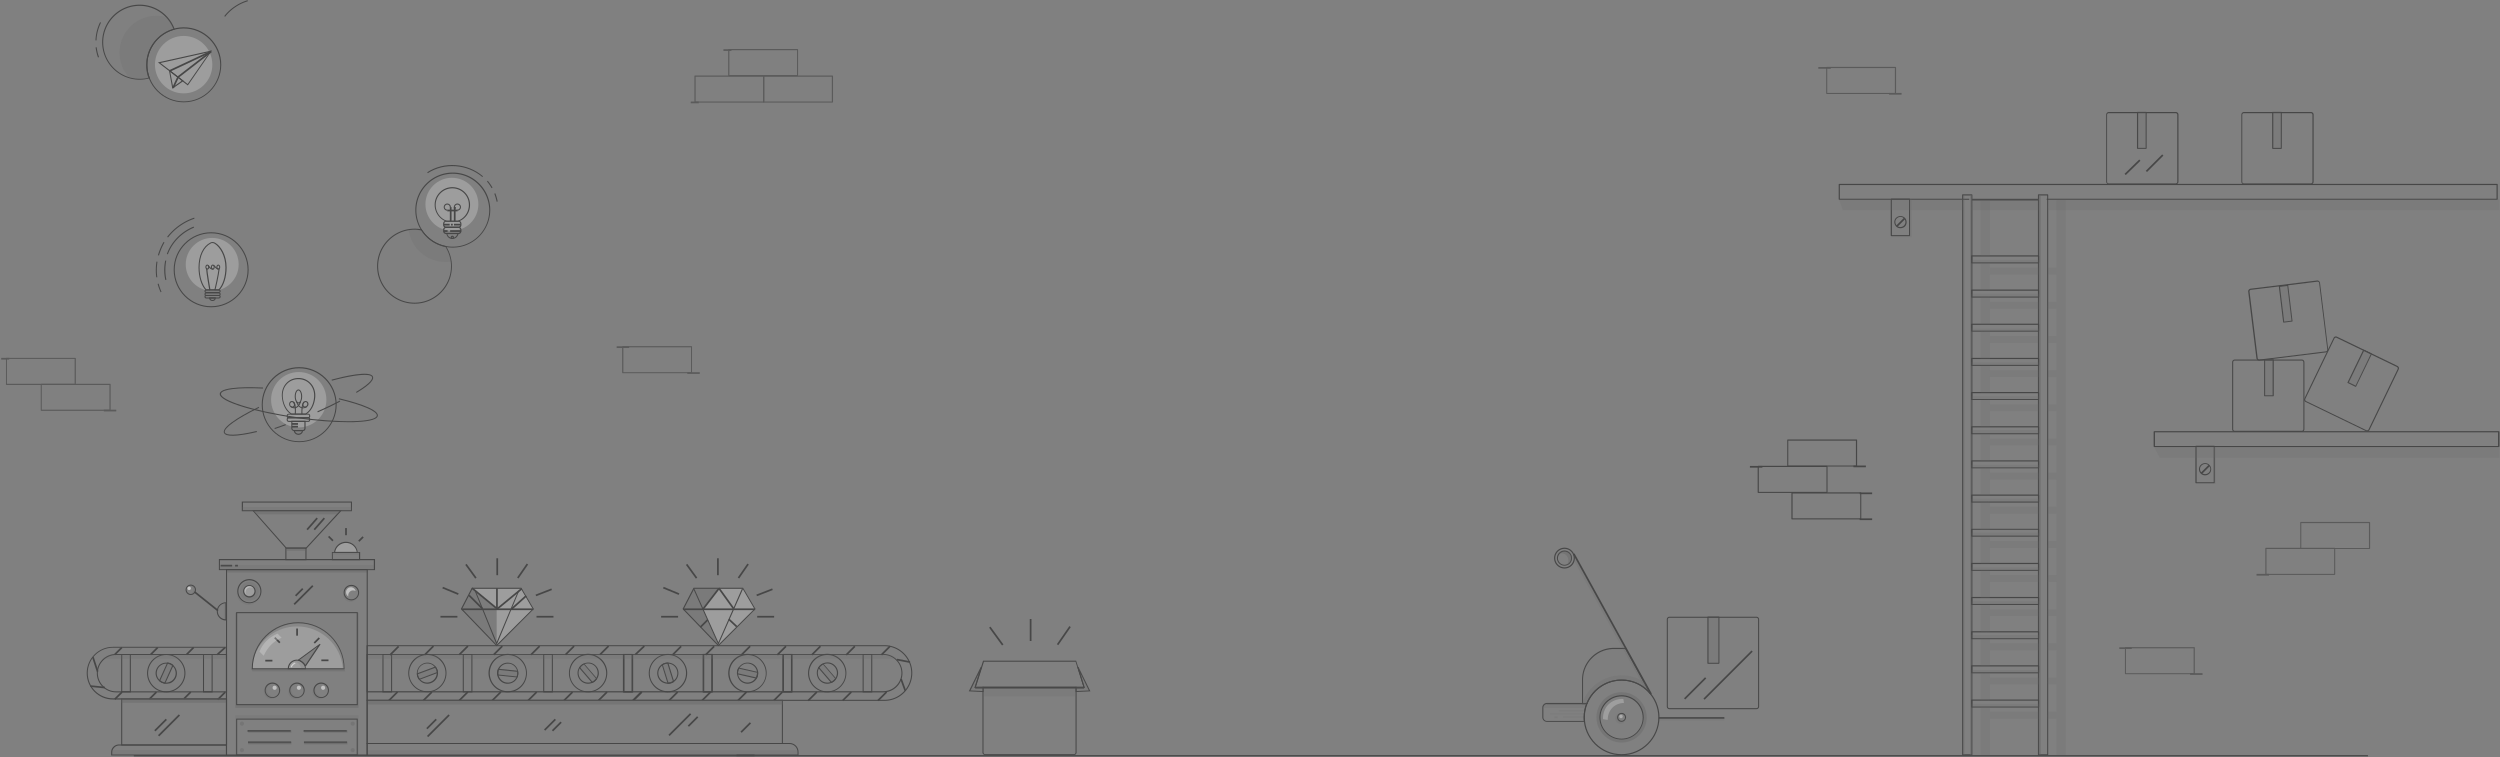 <svg width="1439" height="436" xmlns="http://www.w3.org/2000/svg"><rect width="100%" height="100%" fill="#808080" stroke="none"/><script xmlns="" type="text/javascript" charset="utf-8" id="zm-extension"/><g fill="none" fill-rule="evenodd"><g opacity=".65" fill-rule="nonzero" fill="#474747"><path d="M43.31 221.598H3.766a.368.368 0 0 1-.342-.343v-14.909c0-.171.17-.342.342-.342H43.31c.17 0 .342.171.342.342v14.909c-.086.171-.171.343-.342.343zm-39.287-.686h38.944v-14.309H4.023v14.31z"/><path d="M63.338 236.506H23.795a.368.368 0 0 1-.343-.343v-14.908c0-.171.171-.343.343-.343h39.543c.171 0 .342.172.342.343v14.908c-.085.172-.17.343-.342.343zm-39.287-.685h38.945v-14.223H24.05v14.223zM.685 206.003h4.622v1H.685z"/><path d="M59.743 235.82h7.19v1h-7.19z"/></g><g opacity=".65" fill-rule="nonzero" fill="#474747"><path d="M459.03 43.81h-39.544a.368.368 0 0 1-.342-.343V28.558c0-.171.171-.343.342-.343h39.544c.17 0 .342.172.342.343v14.909c0 .257-.171.342-.342.342zm-39.201-.6h38.944V28.9h-38.944v14.31z"/><path d="M479.144 59.06H439.6a.368.368 0 0 1-.342-.342V43.809c0-.171.171-.342.342-.342h39.544c.171 0 .342.17.342.342v14.909c-.085.171-.171.342-.342.342zm-39.287-.6h38.944V44.153h-38.944v14.309z"/><path d="M439.6 59.06h-39.543a.368.368 0 0 1-.343-.342V43.809c0-.171.172-.342.343-.342H439.6c.172 0 .343.17.343.342v14.909a.368.368 0 0 1-.343.342zm-39.2-.6h38.944V44.153h-38.945v14.309zm16.005-30.159h4.622v1h-4.622z"/><path d="M397.575 58.46h4.622v1h-4.622z"/></g><g opacity=".65" fill-rule="nonzero" fill="#474747"><path d="M1262.995 388.076h-39.543a.368.368 0 0 1-.343-.343v-14.908c0-.172.171-.343.343-.343h39.543c.171 0 .342.171.342.343v14.994c-.085.171-.17.257-.342.257zm-39.287-.6h38.945v-14.308h-38.945v14.308z"/><path d="M1219.857 372.567h7.19v1h-7.19zm40.742 14.909h7.19v1h-7.19z"/></g><g opacity=".65" fill-rule="nonzero" fill="#474747"><path d="M398.003 214.829h-39.544a.368.368 0 0 1-.342-.343v-14.908c0-.172.171-.343.342-.343h39.544c.17 0 .342.171.342.343v14.908a.368.368 0 0 1-.342.343zm-39.201-.6h38.944V199.92h-38.944v14.309z"/><path d="M354.95 199.32h7.19v1h-7.19zm40.656 14.91h7.19v1h-7.19z"/></g><g opacity=".65" fill-rule="nonzero" fill="#474747"><path d="M1091.04 54.091h-39.543a.368.368 0 0 1-.342-.343V38.84c0-.172.171-.343.342-.343h39.544c.171 0 .342.171.342.343v14.908c-.085.172-.257.343-.342.343zm-39.286-.6h38.944V39.182h-38.944v14.31z"/><path d="M1087.36 53.491h7.19v1h-7.19zm-40.741-14.908h7.19v1h-7.19z"/></g><g opacity=".65" fill-rule="nonzero" fill="#474747"><path d="M1363.908 316.018h-39.543a.368.368 0 0 1-.343-.342v-14.909c0-.171.171-.343.343-.343h39.543c.171 0 .342.172.342.343v14.909c-.085.17-.17.342-.342.342zm-39.287-.6h38.945V301.11h-38.945v14.308z"/><path d="M1343.794 330.927h-39.544a.368.368 0 0 1-.342-.343v-14.908c0-.172.171-.343.342-.343h39.544c.171 0 .342.171.342.343v14.908a.368.368 0 0 1-.342.343zm-39.201-.6h38.944v-14.309h-38.944v14.309z"/><path d="M1298.858 330.327h7.19v1h-7.19z"/></g><path d="M1051.583 283.716h-39.544a.368.368 0 0 1-.342-.342v-14.909c0-.171.171-.343.342-.343h39.544c.171 0 .342.172.342.343v14.909c0 .257-.17.342-.342.342zm-39.201-.6h38.944v-14.308h-38.944v14.309z" fill="#474747" fill-rule="nonzero"/><path d="M1068.616 268.55h-39.544a.368.368 0 0 1-.342-.342V253.3c0-.172.171-.343.342-.343h39.544c.17 0 .342.171.342.343v14.908c-.085.172-.171.343-.342.343zm-39.287-.599h38.944v-14.309h-38.944v14.31zm-22.083.257h7.19v1h-7.19z" fill="#474747" fill-rule="nonzero"/><path fill="#474747" fill-rule="nonzero" d="M1066.818 267.951h7.19v1h-7.19z"/><g fill-rule="nonzero" fill="#474747"><path d="M1071.012 298.968h-39.543a.368.368 0 0 1-.343-.343v-14.909c0-.17.172-.342.343-.342h39.543c.171 0 .343.171.343.342v14.909a.368.368 0 0 1-.343.343zm-39.2-.6h38.944v-14.309h-38.945v14.309z"/><path d="M1070.413 298.368h7.19v1h-7.19zm0-14.909h7.19v1h-7.19z"/></g><path d="M172.211 254.5c-11.897 0-21.57-9.683-21.57-21.592 0-11.91 9.673-21.592 21.57-21.592s21.57 9.682 21.57 21.592c0 11.91-9.673 21.591-21.57 21.591zm0-42.499c-11.555 0-20.97 9.425-20.97 20.992s9.415 20.992 20.97 20.992 20.97-9.425 20.97-20.992-9.415-20.992-20.97-20.992zm-50.671-35.129c-11.897 0-21.569-9.682-21.569-21.592 0-11.91 9.672-21.591 21.57-21.591 11.897 0 21.569 9.682 21.569 21.591 0 11.91-9.758 21.592-21.57 21.592zm0-42.583c-11.554 0-20.97 9.424-20.97 20.991s9.416 20.992 20.97 20.992c11.556 0 20.97-9.425 20.97-20.992s-9.414-20.991-20.97-20.991z" fill="#474747" fill-rule="nonzero"/><ellipse cx="16.006" cy="15.423" rx="15.235" ry="15.251" transform="translate(106.134 136.773)" opacity=".23" fill-rule="nonzero" fill="#FFF"/><ellipse cx="16.69" cy="16.965" rx="16.519" ry="16.536" transform="translate(89.016 20.247)" opacity=".23" fill-rule="nonzero" fill="#FFF"/><ellipse cx="15.321" cy="15.937" rx="15.235" ry="15.251" transform="translate(244.793 101.644)" opacity=".23" fill-rule="nonzero" fill="#FFF"/><ellipse cx="16.177" cy="16.194" rx="15.92" ry="15.937" transform="translate(155.777 213.886)" opacity=".23" fill-rule="nonzero" fill="#FFF"/><path d="M96.719 136.688l-.514-.343c3.938-5.055 9.415-8.997 15.578-11.053l.171.6c-5.991 1.97-11.383 5.826-15.235 10.796zm-5.221 10.367l-.6-.171a35.262 35.262 0 0 1 3.253-7.626l.514.343c-1.37 2.313-2.397 4.884-3.167 7.454zm-1.541 12.595c-.428-2.999-.342-6.083.086-9.082l.599.086c-.428 2.998-.514 5.997-.086 8.91l-.599.086zm2.483 8.568c-.685-1.542-1.285-3.17-1.713-4.798l.6-.171c.428 1.628.941 3.17 1.626 4.712l-.514.257zm4.193-21.848l-.599-.172c2.482-6.94 8.217-12.852 15.407-15.765l.257.6c-7.019 2.827-12.668 8.568-15.065 15.337zm-1.455 14.822c-.856-3.684-.856-7.54-.085-11.224l.599.086c-.685 3.598-.685 7.368.085 10.967l-.599.171zm165.45-18.678c-11.898 0-21.57-9.682-21.57-21.592 0-11.91 9.672-21.591 21.57-21.591 11.897 0 21.569 9.682 21.569 21.591-.086 11.91-9.758 21.592-21.57 21.592zm0-42.498c-11.555 0-20.97 9.425-20.97 20.992S249.073 142 260.628 142c11.554 0 20.97-9.425 20.97-20.992-.086-11.567-9.501-20.992-20.97-20.992zm25.249 16.108c-.342-1.542-.77-3.084-1.37-4.627l.6-.257c.599 1.543 1.027 3.085 1.37 4.713l-.6.171zm-2.91-7.797c-.77-1.37-1.626-2.656-2.653-3.856l.428-.428a24.936 24.936 0 0 1 2.739 3.941l-.514.343z" fill="#474747" fill-rule="nonzero"/><path d="M277.66 101.901c-8.73-7.454-21.911-8.397-31.412-2.228l-.342-.514c9.672-6.34 23.195-5.398 32.097 2.314l-.343.428zM105.792 58.89c-11.898 0-21.57-9.683-21.57-21.593s9.672-21.591 21.57-21.591c11.897 0 21.569 9.682 21.569 21.591-.086 11.91-9.758 21.592-21.57 21.592zm0-42.499c-11.555 0-20.97 9.425-20.97 20.992s9.415 20.992 20.97 20.992 20.97-9.425 20.97-20.992c-.086-11.652-9.501-20.992-20.97-20.992z" fill="#474747" fill-rule="nonzero"/><path d="M80.37 45.866c-11.896 0-21.568-9.682-21.568-21.592 0-11.91 9.672-21.592 21.569-21.592 8.901 0 17.033 5.57 20.114 13.966v.257a.184.184 0 0 1-.171.172c-9.159 2.399-15.492 10.796-15.492 20.22 0 2.57.428 5.056 1.37 7.37v.256a.184.184 0 0 1-.172.171 21.366 21.366 0 0 1-5.65.772zm0-42.498c-11.554 0-20.97 9.425-20.97 20.992s9.416 20.992 20.97 20.992c1.713 0 3.425-.172 5.05-.6a21.053 21.053 0 0 1-1.283-7.283c0-9.682 6.42-18.165 15.663-20.735C96.72 8.68 88.93 3.368 80.37 3.368z" fill="#474747" fill-rule="nonzero"/><path d="M85.849 44.837a21.831 21.831 0 0 1-1.37-7.54c0-9.853 6.676-18.164 15.75-20.563-.942-2.57-2.397-4.798-4.195-6.769-1.883-.514-3.937-.857-5.991-.857-11.726 0-21.227 9.511-21.227 21.25 0 5.483 2.14 10.538 5.563 14.308 1.883.514 3.938.857 5.992.857a22.3 22.3 0 0 0 5.478-.686z" opacity=".19" fill-rule="nonzero" fill="#666"/><path d="M56.405 33.1c-.685-1.886-1.113-3.857-1.37-5.827l.6-.086c.257 1.97.685 3.856 1.37 5.655l-.6.257zm-.855-9.854h-.6c.171-3.599 1.027-7.197 2.653-10.453l.514.257c-1.54 3.256-2.482 6.769-2.568 10.196zm74.036-13.624l-.513-.342c3.338-4.284 8.13-7.54 13.438-9.168l.17.6c-5.22 1.542-9.842 4.712-13.095 8.91zM238.63 174.816c-11.897 0-21.569-9.682-21.569-21.592 0-11.91 9.672-21.592 21.57-21.592 1.369 0 2.653.086 4.022.343.086 0 .171.086.171.172 3.082 4.883 8.132 8.31 13.78 9.424.086 0 .172.086.172.172 2.14 3.427 3.338 7.454 3.338 11.481.086 11.91-9.586 21.592-21.484 21.592zm0-42.584c-11.555 0-20.97 9.425-20.97 20.992s9.415 20.992 20.97 20.992 20.97-9.425 20.97-20.992c0-3.941-1.112-7.711-3.166-11.053-5.735-1.114-10.785-4.627-13.952-9.51-1.284-.257-2.568-.429-3.852-.429zm896.32-17.821h38.431v1h-38.431zM423.937 434.258h10.357v1h-10.357zM1330.185 106.1h-38.517c-.856 0-1.54-.686-1.54-1.543V66.001c0-.857.684-1.543 1.54-1.543h38.517c.856 0 1.54.686 1.54 1.543v38.556c0 .857-.684 1.542-1.54 1.542zm-38.602-40.956a.95.95 0 0 0-.942.942v38.557a.95.95 0 0 0 .942.942h38.516a.95.95 0 0 0 .942-.942V66.086a.95.95 0 0 0-.942-.942h-38.516zM618.145 434.6h-51.098c-.856 0-1.54-.685-1.54-1.541v-37.786h54.179v37.786c0 .856-.685 1.542-1.54 1.542zm-52.04-38.641v37.185a.95.95 0 0 0 .942.943h51.098a.95.95 0 0 0 .942-.943V395.96h-52.982zm758.773-147.372h-38.516a1.535 1.535 0 0 1-1.541-1.542v-38.557c0-.856.685-1.542 1.54-1.542h38.517c.856 0 1.54.686 1.54 1.542v38.557c0 .857-.684 1.542-1.54 1.542zm-38.516-41.041a.95.95 0 0 0-.942.942v38.557a.95.95 0 0 0 .942.942h38.516a.95.95 0 0 0 .942-.942v-38.557a.95.95 0 0 0-.942-.942h-38.516z" fill="#474747" fill-rule="nonzero"/><path d="M1362.539 248.33c-.257 0-.428-.086-.685-.171l-34.75-16.794a1.47 1.47 0 0 1-.685-2.056l16.776-34.787a1.466 1.466 0 0 1 2.054-.685l34.75 16.793c.343.172.6.515.77.857.172.343.086.771-.085 1.2l-16.776 34.786c-.171.343-.514.6-.856.771-.171 0-.342.086-.513.086zm-17.975-53.979a.941.941 0 0 0-.856.514l-16.776 34.787a.947.947 0 0 0 0 .685.877.877 0 0 0 .428.514l34.75 16.794a.944.944 0 0 0 .685 0 .877.877 0 0 0 .514-.429l16.776-34.786a.947.947 0 0 0 0-.686.877.877 0 0 0-.428-.514l-34.75-16.793c-.086-.086-.172-.086-.343-.086z" fill="#474747" fill-rule="nonzero"/><path d="M1300.313 207.546c-.342 0-.685-.086-.941-.343-.343-.257-.514-.6-.6-1.028l-4.707-38.3c-.086-.428.086-.77.342-1.113.257-.343.6-.514 1.027-.6l38.26-4.713c.428-.085.77.086 1.113.343.342.257.513.6.599 1.028l4.707 38.3c.086.857-.513 1.628-1.283 1.713l-38.26 4.713h-.257zm33.638-45.411h-.086l-38.26 4.712c-.256 0-.427.172-.599.343a.667.667 0 0 0-.17.686l4.707 38.299c0 .257.171.428.342.6a.665.665 0 0 0 .685.171l38.26-4.712c.513-.086.856-.514.77-1.028l-4.708-38.3c0-.257-.17-.428-.342-.6-.257-.085-.428-.171-.6-.171zM215.863 328.185H125.99v-6.426h89.872v6.426zm-89.272-.6h88.587v-5.14h-88.587v5.14z" fill="#474747" fill-rule="nonzero"/><path d="M176.405 322.444h-12.154v-7.197h12.154v7.197zm-11.555-.685h10.956v-5.998H164.85v5.998z" fill="#474747" fill-rule="nonzero"/><path d="M176.405 315.761h-11.812l-19.515-22.106h51.784l-20.457 22.106zm-11.555-.6h11.298l19.258-20.906h-49.044l18.488 20.906z" fill="#474747" fill-rule="nonzero"/><path d="M202.596 294.255h-63.423v-5.57h63.423v5.57zm-62.739-.6h62.14v-4.37h-62.14v4.37z" fill="#474747" fill-rule="nonzero"/><path d="M205.678 317.989c-.428-3.256-3.167-5.826-6.591-5.826-3.338 0-6.163 2.484-6.59 5.826h13.18z" opacity=".23" fill-rule="nonzero" fill="#FFF"/><path d="M142.51 420.206h24.823v1H142.51zm32.269 0H199.6v1h-24.822zm-32.011 6.598h24.822v1h-24.822zm32.182 0h24.822v1H174.95zm27.304-81.226a4.423 4.423 0 0 1-4.451-4.455 4.423 4.423 0 0 1 4.45-4.456 4.423 4.423 0 0 1 4.452 4.456c0 2.485-2.055 4.455-4.451 4.455zm0-8.31a3.838 3.838 0 0 0-3.852 3.855 3.838 3.838 0 0 0 3.852 3.855 3.838 3.838 0 0 0 3.851-3.855c-.085-2.142-1.797-3.856-3.851-3.856zm-45.45 64.517a4.423 4.423 0 0 1-4.45-4.455 4.423 4.423 0 0 1 4.45-4.456 4.422 4.422 0 0 1 4.451 4.456c0 2.484-2.054 4.455-4.45 4.455zm0-8.225a3.838 3.838 0 0 0-3.851 3.855 3.838 3.838 0 0 0 3.851 3.856 3.838 3.838 0 0 0 3.852-3.856 3.838 3.838 0 0 0-3.852-3.855zm14.123 8.225a4.423 4.423 0 0 1-4.45-4.455 4.423 4.423 0 0 1 4.45-4.456c2.482 0 4.45 1.97 4.45 4.456 0 2.484-2.053 4.455-4.45 4.455zm0-8.225a3.838 3.838 0 0 0-3.851 3.855 3.838 3.838 0 0 0 3.851 3.856 3.838 3.838 0 0 0 3.852-3.856c0-2.142-1.798-3.855-3.852-3.855z" fill-rule="nonzero" fill="#474747"/><path d="M154.75 402.128c1.712.6 3.595-.086 4.622-1.457a4.217 4.217 0 0 1-2.91.086c-2.14-.686-3.338-3.085-2.653-5.227.171-.428.342-.856.599-1.2-1.027.43-1.969 1.372-2.311 2.486-.685 2.313.513 4.626 2.653 5.312zm14.037 0c1.712.6 3.595-.086 4.622-1.457a4.217 4.217 0 0 1-2.91.086c-2.14-.686-3.338-3.085-2.653-5.227.171-.428.342-.856.599-1.2-1.027.43-1.969 1.372-2.311 2.486-.685 2.313.428 4.626 2.653 5.312zm14.037.085c1.712.515 3.595-.17 4.537-1.627-.856.428-1.883.514-2.91.17-2.226-.685-3.424-2.998-2.74-5.14.172-.428.343-.857.6-1.2-1.027.515-1.883 1.371-2.225 2.57-.685 2.229.599 4.542 2.738 5.227z" opacity=".19" fill-rule="nonzero" fill="#666"/><path d="M184.879 401.785a4.423 4.423 0 0 1-4.451-4.455 4.423 4.423 0 0 1 4.45-4.456 4.422 4.422 0 0 1 4.451 4.456 4.423 4.423 0 0 1-4.45 4.455zm0-8.225a3.838 3.838 0 0 0-3.852 3.855 3.838 3.838 0 0 0 3.852 3.856 3.838 3.838 0 0 0 3.851-3.856 3.838 3.838 0 0 0-3.851-3.855z" fill="#474747" fill-rule="nonzero"/><path d="M143.538 334.954a5.373 5.373 0 0 0-5.393 5.398 5.373 5.373 0 0 0 5.393 5.398c2.995 0 5.392-2.4 5.392-5.398a5.373 5.373 0 0 0-5.392-5.398zm0 8.054a2.668 2.668 0 0 1-2.654-2.656 2.668 2.668 0 0 1 2.654-2.656c1.455 0 2.653 1.2 2.653 2.656 0 1.456-1.113 2.656-2.653 2.656z" opacity=".19" fill-rule="nonzero" fill="#666"/><path d="M143.538 346.95c-3.68 0-6.59-3-6.59-6.598 0-.857.17-1.628.427-2.314-.685 1.028-1.027 2.228-1.027 3.513 0 3.684 2.996 6.598 6.59 6.598 2.825 0 5.222-1.8 6.163-4.284a6.55 6.55 0 0 1-5.563 3.084z" opacity=".19" fill-rule="nonzero" fill="#666"/><path fill="#474747" fill-rule="nonzero" d="M168.99 347.5l10.712-10.713.708.707-10.713 10.713zm.806-4.901l4.115-4.115.707.707-4.115 4.115zm339.305 60.814H210.984v-32.045h298.117c8.816 0 16.006 7.197 16.006 16.023a15.99 15.99 0 0 1-16.006 16.022zm-297.518-.6h297.518c8.474 0 15.407-6.94 15.407-15.422 0-8.483-6.933-15.423-15.407-15.423H211.583v30.845z"/><path d="M508.416 398.53H210.984v-22.107h297.432c6.077 0 11.042 4.97 11.042 11.053 0 6.084-4.965 11.053-11.042 11.053zm-296.833-.686h296.833c5.735 0 10.443-4.713 10.443-10.453 0-5.741-4.708-10.453-10.443-10.453H211.583v20.906zm-80.884.686H66.762c-6.077 0-11.042-4.97-11.042-11.054 0-6.083 4.965-11.053 11.042-11.053h63.937v22.106zm-63.937-21.507c-5.735 0-10.442 4.713-10.442 10.453 0 5.74 4.707 10.453 10.442 10.453H130.1v-20.906H66.762z" fill="#474747" fill-rule="nonzero"/><path d="M130.699 402.642h-65.65c-8.387 0-15.149-6.855-15.149-15.166 0-8.396 6.847-15.165 15.15-15.165h65.563v30.33h.086zm-65.65-29.817c-8.045 0-14.55 6.512-14.55 14.566 0 8.054 6.505 14.565 14.55 14.565h64.965v-29.131H65.05zm385.593 55.435H210.984v-25.447h239.658v25.448zm-239.059-.6h238.46V403.5h-238.46v24.162z" fill="#474747" fill-rule="nonzero"/><path d="M459.629 434.858H210.984v-7.197h243.51c2.824 0 5.135 2.313 5.135 5.14v2.057zm-248.046-.6H459.03v-1.456c0-2.485-2.054-4.541-4.537-4.541h-242.91v5.997zm-80.884-5.141H69.757v-27.075H130.7v27.075zm-60.342-.6h59.657v-25.875H70.357v25.876z" fill="#474747" fill-rule="nonzero"/><path d="M130.699 434.858H63.937v-1.8c0-2.484 2.054-4.54 4.537-4.54h62.14v6.34h.085zm-66.163-.6h65.478v-5.14H68.56c-2.14 0-3.937 1.799-3.937 3.94v1.2h-.086zM245.761 423.6l12.407-12.406.707.707-12.407 12.407zm-.419-4.53l5.386-5.387.707.707-5.386 5.387zm139.413 3.852l12.407-12.407.707.707-12.407 12.407zm11.104-5.273l5.387-5.387.707.707-5.387 5.387zm30.354 3.459l5.386-5.387.708.707-5.387 5.387zm-113.086-1.233l6.173-6.173.707.707-6.173 6.173zm4.535.416l4.962-4.962.707.707-4.962 4.962zm-226.729 2.876l11.983-11.983.707.707-11.983 11.983zm-2.153-2.875l6.596-6.597.708.707L89.487 421zM75.32 398.53h-5.563v-22.107h5.564v22.106zm-4.963-.686h4.365v-20.906h-4.365v20.906zm52.04.686h-5.564v-22.107h5.564v22.106zm-4.965-.686h4.365v-20.906h-4.365v20.906zm108.274.686h-5.563v-22.107h5.563v22.106zm-4.964-.686h4.365v-20.906h-4.365v20.906zm51.184.686h-5.564v-22.107h5.564v22.106zm-4.965-.686h4.366v-20.906h-4.366v20.906zm51.269.686h-5.563v-22.107h5.564v22.106zm-4.963-.686h4.365v-20.906h-4.365v20.906zm51.183.686h-5.563v-22.107h5.564v22.106zm-4.964-.686h4.365v-20.906h-4.365v20.906zm-263.794.686c-6.077 0-11.042-4.97-11.042-11.054 0-6.083 4.965-11.053 11.042-11.053s11.041 4.97 11.041 11.053c0 6.084-4.964 11.053-11.041 11.053zm0-21.507c-5.735 0-10.442 4.713-10.442 10.453 0 5.74 4.707 10.453 10.442 10.453 5.734 0 10.442-4.712 10.442-10.453a10.434 10.434 0 0 0-10.442-10.453z" fill="#474747" fill-rule="nonzero"/><path d="M95.692 393.56c-2.482 0-4.793-1.543-5.735-3.942-.599-1.542-.513-3.17.171-4.626.685-1.457 1.883-2.57 3.424-3.17 3.167-1.2 6.676.428 7.874 3.598 1.199 3.17-.427 6.683-3.594 7.883-.77.085-1.455.257-2.14.257zm0-11.567c-.6 0-1.284.085-1.883.342a5.557 5.557 0 0 0-3.082 2.828c-.599 1.37-.684 2.827-.17 4.198 1.026 2.828 4.193 4.284 7.018 3.17 2.824-1.028 4.28-4.198 3.167-7.025-.77-2.228-2.91-3.513-5.05-3.513z" fill="#474747" fill-rule="nonzero"/><path d="M95.093 393.474h-.257a6.015 6.015 0 0 1-3.167-1.457l-.171-.171 4.793-10.539h.257a6.015 6.015 0 0 1 3.167 1.457l.17.171-4.792 10.539zm-2.825-1.8c.685.6 1.54.943 2.482 1.115l4.366-9.682c-.685-.6-1.541-.943-2.483-1.114l-4.365 9.682zm153.723 6.769a11.02 11.02 0 0 1-7.789-3.255c-4.28-4.284-4.28-11.31 0-15.594 4.28-4.284 11.299-4.284 15.578 0 4.28 4.284 4.28 11.31 0 15.594-2.14 2.227-4.964 3.255-7.789 3.255zm0-21.42c-2.653 0-5.306 1.028-7.36 3.085-4.109 4.112-4.109 10.71 0 14.737 4.108 4.113 10.698 4.113 14.721 0 4.109-4.113 4.109-10.71 0-14.737-1.968-2.057-4.707-3.085-7.36-3.085z" fill="#474747" fill-rule="nonzero"/><path d="M245.991 393.56a6.134 6.134 0 0 1-2.482-.514c-1.455-.686-2.568-1.885-3.167-3.428-.599-1.542-.513-3.17.171-4.626.685-1.457 1.883-2.57 3.424-3.17 1.54-.6 3.167-.515 4.622.17 1.455.686 2.568 1.886 3.167 3.428.6 1.542.514 3.17-.171 4.627-1.027 2.142-3.253 3.513-5.564 3.513zm0-11.653a5.3 5.3 0 0 0-1.968.343 5.557 5.557 0 0 0-3.082 2.827c-.599 1.371-.684 2.828-.17 4.199a5.559 5.559 0 0 0 2.824 3.084c2.739 1.285 5.991 0 7.275-2.742.6-1.37.685-2.827.171-4.198a5.559 5.559 0 0 0-2.824-3.085c-.685-.257-1.455-.428-2.226-.428z" fill="#474747" fill-rule="nonzero"/><path d="M241.284 391.332l-.171-.171a6.284 6.284 0 0 1-1.199-3.256v-.257l10.785-4.027.171.171a6.284 6.284 0 0 1 1.198 3.256v.257l-10.784 4.027zm-.685-3.256c.086.943.428 1.8.942 2.57l9.928-3.77a4.88 4.88 0 0 0-.941-2.484l-9.929 3.684zm51.698 10.454c-1.712 0-3.339-.43-4.965-1.2-2.653-1.286-4.622-3.599-5.563-6.426-1.969-5.741 1.198-12.081 7.018-13.966 5.735-1.885 12.069 1.2 13.952 7.025.941 2.828.685 5.827-.6 8.483-1.283 2.656-3.594 4.627-6.419 5.57-1.112.256-2.31.513-3.423.513zm0-21.507c-1.113 0-2.226.172-3.253.514-5.478 1.8-8.388 7.712-6.59 13.195a10.065 10.065 0 0 0 5.22 5.998c2.483 1.285 5.307 1.456 7.96.6 5.479-1.8 8.389-7.712 6.591-13.195-1.54-4.37-5.563-7.112-9.928-7.112z" fill="#474747" fill-rule="nonzero"/><path d="M292.297 393.56h-.685c-1.626-.172-3.081-.943-4.109-2.228-2.14-2.57-1.711-6.426.942-8.568 1.284-1.028 2.824-1.457 4.45-1.285 1.627.171 3.082.942 4.11 2.227 1.026 1.286 1.454 2.828 1.283 4.456-.171 1.628-.942 3.084-2.225 4.112-1.027.772-2.397 1.286-3.766 1.286zm0-11.567a5.373 5.373 0 0 0-3.424 1.2c-2.311 1.884-2.739 5.397-.77 7.71.941 1.114 2.225 1.886 3.68 1.971a5.26 5.26 0 0 0 4.023-1.2c1.113-.942 1.883-2.227 1.968-3.684a5.272 5.272 0 0 0-1.198-4.027c-.941-1.113-2.225-1.885-3.68-1.97h-.6z" fill="#474747" fill-rule="nonzero"/><path d="M297.774 389.961l-11.469-1.2v-.257c-.257-1.2-.085-2.399.343-3.427l.085-.171 11.47 1.2v.256c.256 1.2.085 2.4-.343 3.428l-.086.171zm-10.955-1.714l10.527 1.114a4.734 4.734 0 0 0 .257-2.656l-10.528-1.114c-.256.771-.342 1.714-.256 2.656zm51.697 10.283c-1.626 0-3.167-.344-4.622-1.029-2.653-1.285-4.707-3.427-5.734-6.255-1.027-2.742-.856-5.74.342-8.482 2.568-5.57 9.158-7.969 14.636-5.398 2.654 1.285 4.708 3.427 5.735 6.255 1.027 2.741.856 5.74-.343 8.482-1.283 2.656-3.423 4.713-6.248 5.74-1.198.43-2.482.686-3.766.686zm0-21.507a10.462 10.462 0 0 0-9.5 6.084 10.319 10.319 0 0 0-.343 7.968c.942 2.656 2.91 4.712 5.392 5.912a10.288 10.288 0 0 0 7.96.343c2.654-.943 4.708-2.914 5.906-5.398a10.319 10.319 0 0 0 .343-7.969c-.942-2.656-2.91-4.712-5.393-5.912-1.369-.77-2.824-1.028-4.365-1.028z" fill="#474747" fill-rule="nonzero"/><path d="M338.516 393.56h-.428c-3.338-.257-5.82-3.17-5.649-6.512.086-1.628.856-3.085 2.14-4.198 1.198-1.029 2.825-1.543 4.45-1.457 1.627.086 3.082.857 4.195 2.142 1.112 1.285 1.54 2.827 1.455 4.455-.343 3.085-2.996 5.57-6.163 5.57zm-.428-.686c2.996.257 5.65-2.056 5.906-5.055.086-1.457-.342-2.913-1.284-4.027a5.36 5.36 0 0 0-3.766-1.885c-1.455-.086-2.91.343-4.023 1.285a5.37 5.37 0 0 0-1.883 3.77c-.17 3.085 2.055 5.74 5.05 5.912z" fill="#474747" fill-rule="nonzero"/><path d="M340.827 393.131l-7.532-8.74.086-.17c.684-1.029 1.54-1.8 2.653-2.228l.171-.086 7.532 8.74-.085.17c-.685 1.029-1.54 1.8-2.654 2.229l-.17.085zm-6.762-8.825l6.933 8.054a5.233 5.233 0 0 0 2.055-1.8l-6.933-8.053a5.233 5.233 0 0 0-2.055 1.8zm30.043 14.224h-5.563v-22.107h5.563v22.106zm-4.964-.686h4.365v-20.906h-4.365v20.906zm51.184.686h-5.564v-22.107h5.564v22.106zm-4.964-.686h4.365v-20.906h-4.365v20.906zm-20.884.686h-.6c-2.91-.172-5.65-1.457-7.618-3.685-1.968-2.228-2.995-5.055-2.824-7.968.17-2.914 1.455-5.655 3.68-7.626 2.226-1.97 5.05-2.999 7.96-2.828 2.91.172 5.65 1.457 7.618 3.685 1.969 2.227 2.996 5.055 2.824 7.968-.17 2.913-1.455 5.655-3.68 7.626-2.054 1.799-4.708 2.827-7.36 2.827zm-.086-21.507c-2.568 0-5.05.943-6.933 2.656-2.055 1.885-3.339 4.456-3.424 7.198-.171 2.827.77 5.483 2.653 7.54 1.883 2.056 4.451 3.341 7.19 3.427 2.825.171 5.478-.771 7.532-2.656 2.054-1.885 3.338-4.456 3.424-7.198.17-2.827-.77-5.483-2.654-7.54-1.883-2.056-4.45-3.341-7.19-3.427h-.598z" fill="#474747" fill-rule="nonzero"/><path d="M384.394 393.56c-.942 0-1.883-.257-2.825-.686-2.996-1.542-4.108-5.226-2.568-8.225 1.54-2.999 5.221-4.113 8.217-2.57 2.996 1.542 4.108 5.226 2.568 8.225-1.027 2.056-3.167 3.256-5.392 3.256zm-2.483-1.286c2.654 1.371 5.992.343 7.361-2.313 1.37-2.656.343-5.998-2.31-7.369-2.654-1.37-5.992-.342-7.362 2.314a5.354 5.354 0 0 0 2.311 7.368z" fill="#474747" fill-rule="nonzero"/><path d="M384.308 393.56l-3.424-11.053.171-.086c1.028-.685 2.14-1.028 3.339-1.028h.256l3.424 11.053-.171.085c-.942.686-2.14 1.029-3.338 1.029h-.257zm-2.739-10.796l3.167 10.11a6.416 6.416 0 0 0 2.568-.77l-3.167-10.111c-.942 0-1.798.257-2.568.77zm28.417 15.766h-5.564v-22.107h5.564v22.106zm-4.965-.686h4.365v-20.906h-4.365v20.906zm51.184.686h-5.563v-22.107h5.563v22.106zm-4.964-.686h4.365v-20.906h-4.365v20.906zm-20.971.686c-2.139 0-4.193-.6-6.076-1.8-2.482-1.628-4.194-4.113-4.793-7.026-.6-2.913 0-5.826 1.54-8.311 1.627-2.485 4.109-4.198 7.019-4.798 5.991-1.2 11.812 2.57 13.095 8.568 1.199 5.998-2.567 11.824-8.559 13.11a9.32 9.32 0 0 1-2.225.256zm.086-21.507c-.684 0-1.37.086-2.14.257-2.738.6-5.05 2.142-6.59 4.456-1.54 2.313-2.054 5.14-1.455 7.882.6 2.742 2.14 5.056 4.45 6.598 2.312 1.542 5.136 2.056 7.875 1.456 2.74-.6 5.05-2.142 6.59-4.455 1.541-2.313 2.055-5.14 1.456-7.883-1.027-4.97-5.392-8.31-10.186-8.31z" fill="#474747" fill-rule="nonzero"/><path d="M430.356 393.56c-2.054 0-4.022-1.029-5.135-2.828-1.798-2.827-.942-6.597 1.883-8.397 1.37-.856 2.996-1.113 4.622-.77 1.626.342 2.91 1.285 3.766 2.655 1.797 2.828.941 6.598-1.883 8.397-1.027.6-2.14.943-3.253.943zm-.085-11.653c-1.027 0-2.054.257-2.91.857-2.568 1.628-3.338 4.97-1.712 7.54 1.626 2.57 4.964 3.341 7.532 1.713 1.198-.77 2.054-1.97 2.397-3.427.342-1.456.085-2.913-.685-4.113-.77-1.2-1.969-2.056-3.424-2.399a5.047 5.047 0 0 0-1.198-.171z" fill="#474747" fill-rule="nonzero"/><path d="M435.492 390.647l-11.298-2.57v-.258a5.957 5.957 0 0 1 .77-3.427l.086-.172 11.298 2.57v.258c.085 1.2-.171 2.399-.77 3.427l-.086.172zm-10.7-3.085l10.358 2.313c.428-.856.599-1.713.599-2.656l-10.357-2.313c-.342.857-.6 1.8-.6 2.656zm31.071 10.968h-5.564v-22.107h5.564v22.106zm-4.965-.686h4.366v-20.906h-4.366v20.906zm51.184.686h-5.563v-22.107h5.563v22.106zm-4.964-.686h4.365v-20.906h-4.365v20.906zm-20.97.686c-1.626 0-3.167-.344-4.622-1.029-2.653-1.285-4.707-3.427-5.735-6.255-1.027-2.742-.855-5.74.343-8.482 2.568-5.57 9.158-7.969 14.636-5.398 2.653 1.285 4.708 3.427 5.735 6.255 1.027 2.741.856 5.74-.343 8.482-1.283 2.656-3.423 4.713-6.248 5.74-1.198.43-2.482.686-3.766.686zm.086-21.507a10.462 10.462 0 0 0-9.501 6.084 10.319 10.319 0 0 0-.342 7.968c.941 2.656 2.91 4.712 5.392 5.912a10.288 10.288 0 0 0 7.96.343c2.653-.943 4.708-2.914 5.906-5.398a10.319 10.319 0 0 0 .342-7.969c-.941-2.656-2.91-4.712-5.392-5.912-1.455-.77-2.91-1.028-4.365-1.028z" fill="#474747" fill-rule="nonzero"/><path d="M476.234 393.56h-.428c-1.626-.086-3.082-.857-4.194-2.142-1.027-1.2-1.54-2.828-1.455-4.456.085-1.628.856-3.084 2.14-4.198 1.198-1.028 2.824-1.542 4.45-1.457 1.627.086 3.082.857 4.194 2.142 1.113 1.286 1.54 2.828 1.455 4.456-.342 3.17-3.081 5.655-6.162 5.655zm-.428-.686c2.995.257 5.649-2.056 5.906-5.055.256-2.999-2.055-5.655-5.05-5.912-1.455-.086-2.91.343-4.023 1.285a5.37 5.37 0 0 0-1.883 3.77c-.086 1.457.342 2.913 1.284 4.027a5.36 5.36 0 0 0 3.766 1.885z" fill="#474747" fill-rule="nonzero"/><path d="M478.46 393.131l-7.533-8.74.086-.17c.684-1.029 1.54-1.8 2.653-2.228l.171-.086 7.532 8.74-.085.17c-.685 1.029-1.541 1.8-2.654 2.229l-.17.085zm-6.763-8.825l6.933 8.054a5.233 5.233 0 0 0 2.054-1.8l-6.932-8.053c-.77.428-1.541 1.028-2.055 1.8z" fill="#474747" fill-rule="nonzero"/><path d="M96.462 381.736l-4.622 10.11c.856.771 1.883 1.2 2.996 1.37l4.622-10.11c-.856-.77-1.883-1.285-2.996-1.37zm154.151 2.227l-10.356 3.856a5.724 5.724 0 0 0 1.198 3.085l10.357-3.856a5.724 5.724 0 0 0-1.199-3.085zm47.333 2.399l-11.042-1.2c-.428 1.03-.513 2.143-.342 3.257l11.041 1.2c.428-1.029.6-2.143.343-3.257zm45.449 4.198l-7.19-8.396c-1.027.428-1.883 1.2-2.482 2.142l7.19 8.397c1.027-.429 1.883-1.2 2.482-2.142zm44.251 1.714l-3.338-10.624a5.375 5.375 0 0 0-3.167 1.028l3.338 10.625c1.113-.086 2.226-.429 3.167-1.029zm48.445-5.226l-10.785-2.485c-.513.943-.77 2.142-.77 3.256l10.785 2.485c.599-1.028.856-2.142.77-3.256zm44.936 3.512l-7.19-8.396c-1.027.428-1.883 1.2-2.482 2.142l7.19 8.397c1.027-.429 1.883-1.2 2.482-2.142z" opacity=".19" fill-rule="nonzero" fill="#666"/><path fill="#474747" fill-rule="nonzero" d="M176.397 304.536l5.803-6.638.752.658-5.802 6.638zm4.116.017l5.803-6.638.753.658-5.803 6.638zm18.146-.616h1v4.113h-1zm7.513 7.226l2.48-2.48.708.706-2.481 2.482zm-17.368-2.04l.707-.707 2.484 2.484-.707.707zM127.018 325.1h6.591v1h-6.591zm8.303 0h1.626v1h-1.626zm-69.653 51.351l4.116-4.115.707.707-4.116 4.115zm20.636.019l4.115-4.116.707.708-4.115 4.115zm20.695-.043l4.115-4.115.707.707-4.115 4.115zm17.688.021l4.572-4.133.67.742-4.571 4.133zm.296 25.887l4.297-4.297.707.707-4.297 4.297zm-19.473-.444l3.934-3.933.707.707-3.934 3.933zm-19.946.223l4.116-4.115.707.707-4.116 4.115zm-19.848.022l4.115-4.115.708.707-4.116 4.115zM53.014 378.43l.95-.31 2.712 8.307-.95.31zm-.999 16.996l.1-.995 8.27.827-.1.995zm172.102-18.756l4.963-4.963.707.707-4.963 4.963zm20.055-.178l4.963-4.963.707.707-4.963 4.963zm19.848-.022l4.963-4.962.707.707-4.962 4.963zm19.788.04l4.963-4.963.707.707-4.963 4.963zm21.482-.003l4.963-4.963.707.708-4.963 4.962zm19.848-.021l4.963-4.962.707.707-4.962 4.962zm19.849-.021l4.963-4.963.707.707-4.962 4.963zm171.225 3.681l.188-.982 7.489 1.435-.188.982zm1.948 10.807l.941-.339 2.437 6.772-.94.339zm-152.858-14.501l5.222-4.942.688.726-5.223 4.942zm-1.366 26.423l4.963-4.962.707.707-4.963 4.963zm-39.697.043l4.962-4.963.708.707-4.963 4.963zm19.848-.021l4.963-4.963.707.708-4.963 4.962zm-40.483.003l4.963-4.963.707.707-4.963 4.963zm-20.634-.018l4.962-4.963.707.707-4.962 4.963zm-19.002 0l4.963-4.963.707.707-4.963 4.963zm-20.696.042l4.963-4.962.707.707-4.963 4.962zm241.438-.037l4.962-4.962.707.707-4.963 4.962zm-39.697.043l4.963-4.963.707.707-4.963 4.963zm19.848-.022l4.962-4.963.708.708-4.963 4.962zm-40.483.002l4.962-4.962.707.707-4.962 4.963zm-20.635-.017l4.963-4.963.707.707-4.963 4.963zm-19.002 0l4.963-4.962.707.707-4.963 4.962z"/><path fill="#474747" fill-rule="nonzero" d="M364.106 402.875l4.963-4.962.707.707-4.963 4.962zm122.616-26.264l4.963-4.962.707.707-4.963 4.962zm20.274-.029l4.962-4.963.707.708-4.962 4.962zm-1.994 26.323l4.963-4.963.707.707-4.963 4.963zm-57.916-26.312l4.963-4.962.707.707-4.963 4.962zm19.849-.021l4.963-4.963.707.707-4.963 4.963zm-40.483.003l4.962-4.963.707.708-4.962 4.962zm-20.696.042l4.963-4.963.707.707-4.963 4.963zm-19.001 0l4.962-4.963.708.707-4.963 4.963zm-163.271 26.268l4.963-4.963.707.708-4.962 4.962z"/><path d="M171.697 358.516c-14.636 0-26.447 11.824-26.447 26.476h52.895c-.085-14.652-11.897-26.476-26.448-26.476zm4.109 24.762c-.856-1.628-3.338-3.342-4.109-3.342l12.411-9.082-8.302 12.424z" opacity=".23" fill-rule="nonzero" fill="#FFF"/><path d="M109.814 342.494c-1.626 0-2.995-1.371-2.995-3 0-1.627 1.37-2.998 2.995-2.998 1.627 0 2.996 1.37 2.996 2.999 0 1.628-1.37 2.999-2.996 2.999zm0-5.398c-1.283 0-2.396 1.114-2.396 2.399s1.113 2.399 2.396 2.399c1.284 0 2.397-1.114 2.397-2.4 0-1.284-1.113-2.398-2.397-2.398z" fill="#474747" fill-rule="nonzero"/><path d="M109.814 336.839c-.17 0-.427 0-.599.085 1.199.257 2.055 1.371 2.055 2.657 0 1.285-.856 2.313-2.055 2.656.172.085.428.085.6.085 1.455 0 2.738-1.2 2.738-2.741-.085-1.543-1.283-2.742-2.739-2.742z" opacity=".19" fill-rule="nonzero" fill="#666"/><path fill="#474747" fill-rule="nonzero" d="M111.656 341.075l.625-.78 13.515 10.811-.624.781zm1325.69-226.065h-259.258v-.6h258.916v-7.882h-377.975v7.883h74.465v.6h-74.807a.368.368 0 0 1-.342-.343v-8.483c0-.171.17-.343.342-.343h378.659c.171 0 .342.172.342.343v8.483c0 .257-.17.342-.342.342z"/><path d="M1099.086 135.916h-10.442a.368.368 0 0 1-.342-.342v-20.906c0-.172.171-.343.342-.343h10.442c.172 0 .343.171.343.343v20.906c0 .257-.171.342-.343.342zm-10.1-.6h9.844V115.01h-9.843v20.307z" fill="#474747" fill-rule="nonzero"/><path d="M1093.865 131.375c-.941 0-1.883-.342-2.482-1.028-.599-.685-1.027-1.542-1.027-2.485 0-.942.342-1.885 1.027-2.484 1.37-1.371 3.68-1.371 5.05 0 1.37 1.37 1.37 3.684 0 5.055-.685.6-1.626.942-2.568.942zm0-6.511c-.77 0-1.54.342-2.054.856-.599.6-.856 1.286-.856 2.057 0 .77.343 1.542.856 2.056.6.6 1.284.857 2.054.857.77 0 1.541-.343 2.055-.857.599-.6.855-1.285.855-2.056 0-.771-.342-1.542-.855-2.057-.514-.6-1.199-.856-2.055-.856z" fill="#474747" fill-rule="nonzero"/><path fill="#474747" fill-rule="nonzero" d="M1091.37 129.928l4.6-4.6.707.708-4.6 4.6zm346.917 127.399h-198.23c-.257 0-.429-.172-.429-.343V248.5c0-.17.172-.342.428-.342h198.231c.257 0 .428.171.428.342v8.483c-.085.171-.256.343-.428.343zm-197.888-.6h197.46v-7.883H1240.4v7.883z"/><path d="M1274.464 278.147h-10.442a.368.368 0 0 1-.342-.343v-20.906c0-.171.171-.342.342-.342h10.442c.172 0 .343.17.343.342v20.906c-.086.257-.171.343-.343.343zm-10.1-.6h9.844v-20.306h-9.843v20.306z" fill="#474747" fill-rule="nonzero"/><path d="M1269.243 273.606a3.426 3.426 0 0 1-2.482-1.028 3.433 3.433 0 0 1-1.027-2.485c0-.942.342-1.885 1.027-2.485a3.426 3.426 0 0 1 2.482-1.028c.942 0 1.883.343 2.482 1.028a3.433 3.433 0 0 1 1.028 2.485c0 .943-.343 1.885-1.028 2.485a3.426 3.426 0 0 1-2.482 1.028zm0-6.512c-.77 0-1.54.343-2.054.857-.599.6-.856 1.285-.856 2.056 0 .772.343 1.543.856 2.057 1.113 1.114 2.996 1.114 4.194 0 .6-.6.856-1.285.856-2.057 0-.77-.342-1.542-.856-2.056-.599-.6-1.37-.857-2.14-.857z" fill="#474747" fill-rule="nonzero"/><path fill="#474747" fill-rule="nonzero" d="M1266.725 272.136l4.6-4.6.707.707-4.6 4.6zM133.866 250.815c-2.568 0-4.45-.429-4.964-1.714-1.541-4.112 14.978-12.51 20.028-14.908l.257.514c-12.925 6.255-20.628 11.824-19.772 14.223.6 1.542 5.735 2.142 18.317-.857l.17.6c-4.022.942-9.928 2.142-14.036 2.142zm24.308-3.855l-.171-.6c2.054-.686 4.194-1.371 6.334-2.228l.17.6c-2.139.77-4.279 1.542-6.333 2.227zm24.736-9.597l-.257-.6c4.708-2.056 9.073-4.113 12.925-6.169l.256.514c-3.766 2.057-8.13 4.113-12.924 6.255zm22.34-11.224l-.343-.514c9.159-5.484 9.5-7.797 9.244-8.568-.856-2.314-9.929-1.457-23.11 2.056l-.17-.6c6.675-1.8 22.339-5.57 23.794-1.714 1.027 2.485-4.537 6.427-9.415 9.34z"/><path d="M200.2 243.018c-8.303 0-18.574-.771-29.358-2.313-22.34-3.17-45.022-9.254-44.337-14.138.6-4.37 19.173-3.77 24.907-3.513v.6c-14.38-.685-23.88.428-24.222 2.999-.514 3.427 17.032 9.682 43.823 13.452 12.068 1.713 23.452 2.484 32.182 2.313 8.303-.171 13.438-1.37 13.695-3.17.342-2.485-8.217-6.17-21.911-9.425l.17-.6c5.393 1.285 22.94 5.74 22.34 10.11-.428 2.742-7.96 3.514-14.208 3.685H200.2zm705.214 76l.875-.483 44.51 80.733-.875.483z" fill="#474747" fill-rule="nonzero"/><path d="M900.513 327.242c-3.252 0-5.991-2.656-5.991-5.997 0-3.256 2.653-5.998 5.991-5.998 3.253 0 5.992 2.656 5.992 5.998a5.958 5.958 0 0 1-5.992 5.997zm0-11.31c-2.91 0-5.307 2.4-5.307 5.313s2.397 5.312 5.307 5.312c2.91 0 5.307-2.4 5.307-5.312 0-2.913-2.311-5.312-5.307-5.312z" fill="#474747" fill-rule="nonzero"/><path d="M900.513 325.615c-2.396 0-4.365-1.971-4.365-4.37 0-2.4 1.969-4.37 4.365-4.37 2.397 0 4.365 1.97 4.365 4.37 0 2.399-1.883 4.37-4.365 4.37zm0-8.055c-2.054 0-3.766 1.714-3.766 3.77 0 2.057 1.712 3.77 3.766 3.77 2.054 0 3.766-1.713 3.766-3.77 0-2.142-1.626-3.77-3.766-3.77z" fill="#474747" fill-rule="nonzero"/><path d="M900.513 317.218a3.935 3.935 0 0 0-3.081 1.456c.428-.085.856-.171 1.284-.171a4.02 4.02 0 0 1 4.022 4.027c0 1.028-.342 1.97-1.027 2.656a4.064 4.064 0 0 0 2.825-3.856c.086-2.313-1.712-4.112-4.023-4.112z" opacity=".39" fill-rule="nonzero" fill="#666"/><path d="M912.325 415.494h-21.912a2.668 2.668 0 0 1-2.653-2.656v-5.57a2.668 2.668 0 0 1 2.653-2.655h23.367l-.171.428c-1.027 2.485-1.455 5.14-1.455 7.797 0 .771 0 1.456.085 2.228l.086.428zm-21.912-10.196c-1.112 0-2.054.942-2.054 2.056v5.57c0 1.113.942 2.056 2.054 2.056h21.227c-.086-.686-.086-1.285-.086-1.97 0-2.657.428-5.142 1.37-7.626h-22.51v-.086zm64.365 7.454h37.746v1h-37.746zm56.234-4.541h-50.071c-.856 0-1.54-.685-1.54-1.542v-50.124c0-.856.684-1.542 1.54-1.542h50.071c.856 0 1.541.686 1.541 1.542v50.124c0 .857-.685 1.542-1.54 1.542zm-50.071-52.608a.95.95 0 0 0-.941.942v50.124a.95.95 0 0 0 .941.942h50.071a.95.95 0 0 0 .942-.942v-50.124a.95.95 0 0 0-.942-.942h-50.071z" fill="#474747" fill-rule="nonzero"/><path fill="#474747" fill-rule="nonzero" d="M980.497 402.062l27.659-27.659.707.707-27.659 27.659zm-11.177-.142l12.105-12.104.707.707-12.105 12.105zm265.788-303.611l9.441-9.441.707.707-9.44 9.441zm-12.22 1.757l8.455-8.248.698.715-8.455 8.249zM177.347 240.79H166.22a1.17 1.17 0 0 1-1.199-1.2v-.256c0-.686.514-1.2 1.199-1.2h11.127a1.17 1.17 0 0 1 1.198 1.2v.257c.085.6-.514 1.2-1.198 1.2zm-11.127-2.142c-.343 0-.6.257-.6.6v.257c0 .343.257.6.6.6h11.127a.585.585 0 0 0 .599-.6v-.257c0-.343-.257-.6-.6-.6H166.22z"/><path d="M175.977 238.648h-8.302l-.086-.086c-2.91-1.799-4.879-5.483-5.307-9.853-.342-3.17.6-6.083 2.483-8.14 1.797-1.97 4.28-2.998 7.104-2.998 2.739 0 5.22 1.113 7.018 3.084 1.883 2.056 2.825 4.884 2.568 8.054-.428 4.456-2.397 8.14-5.478 9.94zm-8.131-.6h7.96c2.824-1.713 4.622-5.226 4.964-9.339.257-2.999-.599-5.655-2.396-7.625-1.627-1.8-4.023-2.828-6.59-2.828-2.569 0-4.965.943-6.677 2.828-1.798 1.97-2.568 4.626-2.311 7.625.428 4.199 2.31 7.626 5.05 9.34zm9.501 4.799H166.22a1.17 1.17 0 0 1-1.199-1.2v-.257c0-.685.514-1.2 1.199-1.2h11.127a1.17 1.17 0 0 1 1.198 1.2v.257c.085.685-.514 1.2-1.198 1.2zm-11.127-2.057c-.343 0-.6.257-.6.6v.257c0 .343.257.6.6.6h11.127a.585.585 0 0 0 .599-.6v-.257c0-.343-.257-.6-.6-.6H166.22z" fill="#474747" fill-rule="nonzero"/><path d="M174.265 248.159h-4.878a1.718 1.718 0 0 1-1.712-1.714v-4.284h8.216v4.284c0 1.028-.684 1.714-1.626 1.714zm-5.991-5.312v3.684c0 .6.513 1.028 1.027 1.028h4.879c.599 0 1.027-.514 1.027-1.028v-3.684h-6.933z" fill="#474747" fill-rule="nonzero"/><path d="M171.783 250.3c-1.455 0-2.653-1.113-2.653-2.398v-.343h5.22v.343c.086 1.285-1.112 2.399-2.567 2.399zm-1.969-2.141c.172.857 1.028 1.456 1.97 1.456.94 0 1.797-.6 1.968-1.456h-3.938zm-1.797-4.627h3.509v1h-3.509zm0 1.542h3.509v1h-3.509zm3.766-12.852c-1.198 0-2.14-1.8-2.14-4.027 0-2.228.942-4.027 2.14-4.027 1.198 0 2.14 1.8 2.14 4.027 0 2.228-.942 4.027-2.14 4.027zm0-7.454c-.77 0-1.54 1.37-1.54 3.427 0 1.97.855 3.427 1.54 3.427.77 0 1.54-1.37 1.54-3.427 0-2.056-.77-3.427-1.54-3.427zm-3.509 9.853c-.685 0-1.455-.514-1.712-1.285-.171-.428-.171-.943 0-1.457.171-.428.514-.856.941-.942.856-.343 1.884.171 2.311 1.2.172.428.172.942 0 1.456-.17.428-.513.857-.941.942-.257 0-.428.086-.6.086zm-.257-3.17c-.086 0-.257 0-.342.086-.257.085-.428.342-.6.6a2.09 2.09 0 0 0 0 1.028c.257.685.942 1.028 1.456.856.256-.085.428-.342.599-.6a2.09 2.09 0 0 0 0-1.028c-.171-.6-.685-.942-1.113-.942zm7.618 3.17c-.171 0-.343 0-.514-.086a1.696 1.696 0 0 1-.941-.942c-.172-.428-.172-.943 0-1.457.428-1.028 1.37-1.542 2.31-1.2.429.172.771.515.942.943.171.429.171.943 0 1.457-.428.771-1.113 1.285-1.797 1.285zm.256-3.17c-.427 0-.941.343-1.198.857a1.093 1.093 0 0 0 0 1.028c.086.257.343.514.6.6.598.257 1.198-.172 1.454-.857a1.093 1.093 0 0 0 0-1.028 1.034 1.034 0 0 0-.599-.6h-.257z" fill="#474747" fill-rule="nonzero"/><path d="M170.242 238.391l-.599-.086c.171-1.542.257-5.655-1.027-6.683l.428-.428c1.798 1.456 1.198 7.026 1.198 7.197z" fill="#474747" fill-rule="nonzero"/><path d="M169.387 235.05c-1.199 0-2.14-.772-2.226-.857l.428-.429s1.113.943 2.397.6c1.112-.257 1.968-1.37 2.739-3.256l.599.172c-.77 2.142-1.883 3.341-3.167 3.684-.343 0-.6.086-.77.086zm4.108 3.341c0-.257-.342-5.74 1.37-7.197l.427.428c-1.284 1.028-1.284 5.227-1.198 6.683l-.6.086z" fill="#474747" fill-rule="nonzero"/><path d="M174.35 235.05c-.256 0-.513 0-.77-.086-1.283-.343-2.396-1.542-3.166-3.599l.599-.171c.684 1.885 1.626 2.999 2.739 3.256 1.37.343 2.567-.6 2.567-.6l.343.514c-.086-.086-1.027.686-2.311.686z" fill="#474747" fill-rule="nonzero"/><g fill-rule="nonzero" fill="#474747"><path d="M108.103 49.207l-17.204-13.28 31.155-6.94-13.951 20.22zM92.353 36.27l15.664 12.081L120.77 29.93l-28.416 6.34z"/><path d="M99.201 51.092l-2.054-11.138 8.56 6.597-6.506 4.541zm-1.198-9.682l1.626 8.568 5.05-3.513-6.676-5.055z"/><path d="M102.2 43.954l19.02-14.722.612.79-19.02 14.723z"/><path d="M97.48 40.35l23.788-11.162.425.906-23.789 11.162zm1.639 10.082l2.967-6.36.906.423-2.967 6.36z"/></g><g fill-rule="nonzero" fill="#474747"><path d="M263.966 131.204h-7.19a1.718 1.718 0 0 1-1.712-1.714v-.77c0-.943.77-1.714 1.712-1.714h7.104c.942 0 1.712.77 1.712 1.713v.771c0 .943-.685 1.714-1.626 1.714zm-7.19-3.599c-.6 0-1.027.514-1.027 1.029v.77c0 .6.513 1.029 1.027 1.029h7.104c.6 0 1.027-.514 1.027-1.028v-.771c0-.6-.513-1.029-1.027-1.029h-7.104z"/><path d="M263.966 134.717h-7.19a1.718 1.718 0 0 1-1.712-1.714v-.77c0-.943.77-1.714 1.712-1.714h7.104c.942 0 1.712.77 1.712 1.713v.771c0 .943-.685 1.714-1.626 1.714zm-7.19-3.513c-.6 0-1.027.514-1.027 1.028v.771c0 .6.513 1.028 1.027 1.028h7.104c.6 0 1.027-.514 1.027-1.028v-.77c0-.6-.513-1.029-1.027-1.029h-7.104z"/><path d="M260.37 137.544a3.44 3.44 0 0 1-3.423-3.084v-.343h7.019v.343c-.343 1.714-1.798 3.084-3.595 3.084zm-2.824-2.827c.257 1.285 1.455 2.228 2.825 2.228s2.482-.943 2.824-2.228h-5.649z"/><path d="M260.37 137.459c-.17 0-.342 0-.427-.086h-.086l-.085-.086c-.172-.171-.343-.428-.343-.685a.95.95 0 0 1 .942-.943.95.95 0 0 1 .941.943c0 .257-.085.514-.342.685l-.086.086h-.085c-.086.086-.257.086-.428.086zm-.256-.6h.514c0-.086.085-.086.085-.171a.368.368 0 0 0-.342-.343.368.368 0 0 0-.343.343c0 .085.086.085.086.171zm3.166-15.594h-.085v-.6h.086c.77 0 1.455-.685 1.455-1.456 0-.771-.685-1.457-1.455-1.457s-1.455.686-1.455 1.457v.085h-.6v-.085c0-1.114.942-2.057 2.055-2.057 1.113 0 2.054.943 2.054 2.057 0 1.114-.941 2.056-2.054 2.056zm-5.82 0c-1.112 0-2.054-.942-2.054-2.056s.942-2.057 2.055-2.057c1.112 0 2.054.943 2.054 2.057v.085h-.6c0-.856-.684-1.542-1.454-1.542-.77 0-1.455.686-1.455 1.457 0 .77.684 1.456 1.455 1.456v.6z"/><path d="M261.227 119.123h1v1h-1z"/><path d="M261.227 119.209h1v8.14h-1zm-2.311 0h1v8.14h-1z"/><path d="M257.46 120.666h5.907v1h-5.906zm1.627 11.824h6.334v1h-6.334zm-3.595 0h2.14v1h-2.14zm5.821-3.685h3.852v1h-3.852zm-1.713 0h1v1h-1zm-4.28 0h3.51v1h-3.51z"/><path d="M263.623 127.605h-6.505c-4.108-1.37-6.933-5.312-6.933-9.682a10.16 10.16 0 0 1 10.186-10.196 10.16 10.16 0 0 1 10.185 10.196c0 4.456-2.739 8.312-6.933 9.682zm-3.252-19.192a9.576 9.576 0 0 0-9.587 9.596 9.608 9.608 0 0 0 6.42 9.082h6.248a9.608 9.608 0 0 0 6.42-9.082c.085-5.312-4.195-9.596-9.501-9.596z"/></g><path d="M125.991 168.647h-7.275c-.6 0-1.027-.429-1.027-1.029 0-.6.428-1.028 1.027-1.028h7.275c.6 0 1.027.429 1.027 1.028 0 .515-.513 1.029-1.027 1.029zm-7.275-1.457c-.257 0-.428.171-.428.428 0 .258.171.429.428.429h7.275c.257 0 .428-.171.428-.429 0-.257-.17-.428-.428-.428h-7.275z" fill="#474747" fill-rule="nonzero"/><path d="M126.077 167.19h-7.532l-.086-.086c-2.567-2.57-4.194-7.625-4.194-13.109 0-6.854 2.568-12.252 6.848-14.394.856-.429 1.797-.343 2.653.085 3.252 1.8 6.676 7.112 6.676 14.31 0 5.483-1.626 10.452-4.194 13.108l-.171.086zm-7.275-.6h7.018c2.397-2.484 3.937-7.283 3.937-12.595 0-6.94-3.338-11.995-6.333-13.794-.685-.343-1.455-.429-2.055-.086-4.022 2.056-6.505 7.197-6.505 13.88 0 5.227 1.541 10.025 3.938 12.595zm7.189 3.77h-7.275c-.6 0-1.027-.428-1.027-1.028 0-.6.428-1.028 1.027-1.028h7.275c.6 0 1.027.428 1.027 1.028 0 .514-.513 1.028-1.027 1.028zm-7.275-1.456c-.257 0-.428.171-.428.428s.171.429.428.429h7.275c.257 0 .428-.172.428-.429s-.17-.428-.428-.428h-7.275z" fill="#474747" fill-rule="nonzero"/><path d="M125.991 171.817h-7.275c-.6 0-1.027-.429-1.027-1.028 0-.6.428-1.028 1.027-1.028h7.275c.6 0 1.027.428 1.027 1.028 0 .6-.513 1.028-1.027 1.028zm-7.275-1.457c-.257 0-.428.172-.428.429s.171.428.428.428h7.275c.257 0 .428-.171.428-.428s-.17-.429-.428-.429h-7.275z" fill="#474747" fill-rule="nonzero"/><path d="M122.31 173.273c-1.112 0-1.968-.77-1.968-1.799v-.343h3.852v.343c.086 1.028-.77 1.8-1.883 1.8zm-1.283-1.456c.171.514.685.857 1.284.857.6 0 1.113-.343 1.284-.857h-2.568zm-1.712-16.622c-.599 0-1.112-.686-1.112-1.457 0-.857.513-1.456 1.112-1.456.6 0 1.113.685 1.113 1.456 0 .857-.428 1.457-1.113 1.457zm0-2.314c-.257 0-.513.343-.513.857s.256.857.513.857.514-.343.514-.857-.257-.857-.514-.857zm3.167 2.314c-.599 0-1.113-.686-1.113-1.457 0-.857.514-1.456 1.113-1.456.6 0 1.113.685 1.113 1.456 0 .857-.514 1.457-1.113 1.457zm0-2.314c-.257 0-.513.343-.513.857s.256.857.513.857.514-.343.514-.857-.257-.857-.514-.857zm3.167 2.314c-.6 0-1.113-.686-1.113-1.457 0-.857.514-1.456 1.113-1.456.6 0 1.113.685 1.113 1.456 0 .857-.514 1.457-1.113 1.457zm0-2.314c-.257 0-.514.343-.514.857s.257.857.514.857.514-.343.514-.857-.257-.857-.514-.857z" fill="#474747" fill-rule="nonzero"/><path d="M120.685 167.104c-.172 0-.257-.085-.257-.257-.086-.428-1.798-10.367-1.798-12.252 0-.171.172-.343.343-.343.171 0 .342.172.342.343 0 1.8 1.798 11.995 1.798 12.081-.086.257-.172.428-.428.428zm2.995 0c-.256-.085-.342-.257-.256-.342 1.797-7.198 2.396-11.996 2.396-12.081 0-.172.171-.257.343-.257.17 0 .256.171.256.342 0 .086-.599 4.884-2.396 12.167 0 .086-.171.171-.343.171zm-1.198-11.909c-1.712 0-2.824-2.057-2.824-2.142-.086-.172 0-.343.17-.429.172-.085.343 0 .429.172 0 0 .941 1.885 2.31 1.885.172 0 .343.171.343.342 0 .172-.257.172-.428.172z" fill="#474747" fill-rule="nonzero"/><path d="M125.649 155.195c-.856 0-2.482-1.8-2.825-2.228-.085-.171-.085-.343 0-.428.086-.086.343-.086.428 0 .77.942 1.883 1.97 2.311 1.97.172 0 .343.172.343.343 0 .171-.086.343-.257.343zm1182.795 72.915h-4.878a.368.368 0 0 1-.343-.343v-20.65c0-.17.172-.342.343-.342h4.878c.172 0 .343.171.343.343v20.649c-.086.171-.171.342-.343.342zm-4.622-.6h4.28v-20.05h-4.28v20.05zm10.699-41.813c-.17 0-.256-.085-.342-.257l-2.482-20.563c0-.086 0-.172.086-.257.085-.086.085-.086.17-.086l4.794-.6c.171 0 .342.086.342.257l2.482 20.564c0 .085 0 .171-.085.257-.086.085-.086.085-.171.085l-4.794.6c.086 0 .086 0 0 0zm-2.14-20.563l2.397 19.963 4.194-.514-2.396-19.963-4.194.514zm43.567 57.492h-.171l-4.365-2.142c-.172-.086-.257-.257-.172-.429l8.988-18.592c.085-.172.256-.172.428-.172l4.365 2.142c.085 0 .085.086.17.172v.257l-8.986 18.592c0 .086-.086.086-.171.172h-.086zm-3.937-2.57l3.851 1.884 8.73-18.078-3.85-1.885-8.731 18.078zm-38.945-134.349h-4.878a.368.368 0 0 1-.343-.342v-20.65c0-.17.171-.342.343-.342h4.878c.172 0 .343.171.343.342v20.65c-.086.171-.171.342-.343.342zm-4.536-.6h4.28V65.059h-4.28v20.05zm-56.148 20.993h-38.517c-.856 0-1.54-.686-1.54-1.543V66.001c0-.857.684-1.543 1.54-1.543h38.517c.856 0 1.54.686 1.54 1.543v38.556c0 .857-.684 1.542-1.54 1.542zm-38.602-40.956a.95.95 0 0 0-.942.942v38.557a.95.95 0 0 0 .942.942h38.516a.95.95 0 0 0 .942-.942V66.086a.95.95 0 0 0-.942-.942h-38.516z" fill="#474747" fill-rule="nonzero"/><path d="M1235.263 85.707h-4.878a.368.368 0 0 1-.343-.342v-20.65c0-.17.171-.342.343-.342h4.878c.171 0 .343.171.343.342v20.65c-.086.171-.172.342-.343.342zm-4.536-.6h4.28V65.059h-4.28v20.05zM989.358 382.078h-6.249a.368.368 0 0 1-.342-.342V355.26c0-.171.171-.343.342-.343h6.249c.17 0 .342.172.342.343v26.476c-.086.171-.171.342-.342.342zm-5.906-.6h5.649v-25.875h-5.65v25.876z" fill="#474747" fill-rule="nonzero"/><path d="M1303.566 207.118h4.879v20.649h-4.88zm8.487-42.207l4.843-.591 2.502 20.496-4.843.592zm48.543 36.741l4.393 2.123-8.984 18.592-4.393-2.123zm-52.409-136.937h4.88v20.65h-4.88zm-77.802 0h4.879v20.65h-4.88zM983.11 355.26h6.248v26.475h-6.248z" opacity=".19" fill-rule="nonzero" fill="#666"/><path d="M624.393 395.959h-63.509l4.965-15.68h53.58l4.964 15.68zm-62.653-.6h61.883l-4.536-14.48h-52.725l-4.622 14.48z" fill="#474747" fill-rule="nonzero"/><path fill="#474747" fill-rule="nonzero" d="M561.312 395.359h62.653v1h-62.653z"/><path d="M619.087 398.358v-2.999h4.536l-3.51-11.31.6-.257 6.933 14.137-8.56.429zm.599-2.4v1.8l7.018-.343-4.793-9.767 2.568 8.396h-4.793v-.085z" fill="#474747" fill-rule="nonzero"/><path d="M620.456 383.963l3.595 11.653h-4.622v2.4l7.703-.344z" opacity=".19" fill-rule="nonzero" fill="#666"/><path d="M566.19 398.358l-8.558-.429 6.933-14.137.599.257-3.51 11.31h4.537v2.999zm-7.531-.943l7.018.343v-1.8h-4.793l2.568-8.396-4.793 9.853z" fill="#474747" fill-rule="nonzero"/><path d="M564.821 383.963l-3.594 11.653h4.707v2.4l-7.789-.344z" opacity=".19" fill-rule="nonzero" fill="#666"/><path d="M427.617 338.638H413.58l-8.987 11.91 9.159 20.735 20.884-20.735zm-141.74 0H271.84l-.171.257 14.208 11.481zm21.056 11.91l-7.019-11.91h-14.037v32.902z" opacity=".23" fill-rule="nonzero" fill="#FFF"/><path d="M393.295 350.462h41.341M399.2 338.638l14.295 11.824m-16.005-7.626l7.617 7.626m25.249-7.626l-8.388 7.626" fill="#FFF" fill-rule="nonzero"/><path fill="#474747" fill-rule="nonzero" d="M285.706 321.33h1v9.768h-1zm23.11 33.159h9.757v1h-9.757zm-55.293 0h9.757v1h-9.757zm14.262-29.334l.808-.588 5.744 7.901-.81.588zm-13.19 13.535l.382-.924 9.028 3.73-.382.925zm43.035-6.283l5.542-8.03.823.569-5.543 8.03zm10.625 9.839l9.094-3.536.363.932-9.094 3.536zm104.469-20.916h1v9.768h-1zm23.11 33.159h9.757v1h-9.757zm-55.292 0h9.757v1h-9.757zm14.263-29.336l.809-.588 5.743 7.901-.809.588zm-13.187 13.544l.382-.924 9.028 3.73-.382.924zm43.026-6.28l5.544-8.03.822.569-5.543 8.03zm168.08 23.871h1v12.681h-1zm-23.408 4.985l.809-.588 7.456 10.257-.81.588zm39.009 9.513l7.196-10.424.823.568-7.196 10.424zm-172.972-28.563l9.094-3.536.362.932-9.093 3.536z"/><path d="M142.853 426.976h24.907v1.542h-24.907zm32.269 0h24.907v1.542h-24.907zm-32.269-6.684h24.907v1.542h-24.907zm32.269 0h24.907v1.542h-24.907z" opacity=".39" fill-rule="nonzero" fill="#666"/><path d="M211.583 431.773h247.96v3.085h-247.96z" opacity=".19" fill-rule="nonzero" fill="#666"/><path d="M211.583 402.985H450.47v2.57H211.583z" opacity=".39" fill-rule="nonzero" fill="#666"/><path d="M63.852 431.773H130.1v3.085H63.852z" opacity=".19" fill-rule="nonzero" fill="#666"/><path d="M69.928 401.956H130.1v2.57H69.93z" opacity=".39" fill-rule="nonzero" fill="#666"/><path d="M130.1 376.766l-65.906-.086c-2.054.429-3.852 1.286-5.221 2.485H130.1v-2.399zm-3.68-51.494h88.758v2.399H126.42z" opacity=".19" fill-rule="nonzero" fill="#666"/><ellipse cx="1.455" cy="1.285" rx="1.198" ry="1.2" transform="translate(137.803 415.237)" opacity=".39" fill-rule="nonzero" fill="#666"/><ellipse cx="1.455" cy="1.971" rx="1.198" ry="1.2" transform="translate(137.803 429.803)" opacity=".39" fill-rule="nonzero" fill="#666"/><ellipse cx="1.883" cy="1.971" rx="1.198" ry="1.2" transform="translate(201.141 429.803)" opacity=".39" fill-rule="nonzero" fill="#666"/><ellipse cx="1.883" cy="1.285" rx="1.198" ry="1.2" transform="translate(201.141 415.237)" opacity=".39" fill-rule="nonzero" fill="#666"/><path d="M139.258 291.856h63.167v2.4h-63.167z" opacity=".19" fill-rule="nonzero" fill="#666"/><path d="M193.951 296.055h-46.22l-1.797-1.8h49.815zm-63.252 31.701h80.799v1.8h-80.8z" opacity=".39" fill-rule="nonzero" fill="#666"/><ellipse cx="1.455" cy="1.2" rx="1.198" ry="1.2" transform="translate(156.633 394.674)" opacity=".51" fill-rule="nonzero" fill="#FFF"/><ellipse cx="1.712" cy="1.2" rx="1.198" ry="1.2" transform="translate(170.328 394.674)" opacity=".51" fill-rule="nonzero" fill="#FFF"/><ellipse cx="1.969" cy="1.2" rx="1.198" ry="1.2" transform="translate(184.023 394.674)" opacity=".51" fill-rule="nonzero" fill="#FFF"/><path d="M143.538 347.206a6.908 6.908 0 0 1-6.933-6.94 6.908 6.908 0 0 1 6.933-6.94 6.908 6.908 0 0 1 6.933 6.94 6.908 6.908 0 0 1-6.933 6.94zm0-13.195a6.323 6.323 0 0 0-6.334 6.34 6.323 6.323 0 0 0 6.334 6.341 6.323 6.323 0 0 0 6.334-6.34 6.323 6.323 0 0 0-6.334-6.34z" fill="#474747" fill-rule="nonzero"/><path d="M143.538 343.95c-1.969 0-3.595-1.628-3.595-3.598 0-1.971 1.626-3.599 3.595-3.599 1.968 0 3.595 1.628 3.595 3.599 0 1.97-1.541 3.598-3.595 3.598zm0-6.683c-1.627 0-2.996 1.371-2.996 2.999 0 1.628 1.37 2.999 2.996 2.999s2.995-1.371 2.995-2.999a2.979 2.979 0 0 0-2.995-2.999z" fill="#474747" fill-rule="nonzero"/><ellipse cx="3.167" cy="2.999" rx="2.825" ry="2.827" transform="translate(140.37 337.267)" opacity=".23" fill-rule="nonzero" fill="#FFF"/><path d="M141.312 340.866c0-1.542 1.284-2.828 2.825-2.828.599 0 1.198.172 1.712.514-.514-.685-1.37-1.2-2.311-1.2-1.54 0-2.825 1.286-2.825 2.828 0 .943.428 1.8 1.198 2.314-.342-.429-.599-.943-.599-1.628z" opacity=".29" fill-rule="nonzero" fill="#FFF"/><path d="M200.456 342.836c-.085-1.542 1.113-2.913 2.654-2.998.599 0 1.112.085 1.626.342-.342-1.285-1.54-2.227-2.91-2.142-1.54.086-2.74 1.457-2.653 3 .085 1.027.599 1.798 1.369 2.313-.086-.172-.086-.343-.086-.515z" opacity=".51" fill-rule="nonzero" fill="#FFF"/><path d="M565.934 395.873h53.495v4.884h-53.495zm-354.351-16.708h304.708c-1.37-1.2-3.167-2.056-5.221-2.485H211.583v2.485z" opacity=".19" fill-rule="nonzero" fill="#666"/><path d="M205.934 434.858H135.92v-21.249h70.014v21.249zm-69.415-.6h68.816v-20.05H136.52v20.05z" fill="#474747" fill-rule="nonzero"/><path d="M135.406 411.724v22.791h.77V413.61h69.416v20.906h.77v-22.79z" opacity=".19" fill-rule="nonzero" fill="#666"/><path d="M205.592 352.69v52.865h-69.415V352.69h-.77v54.75h70.955v-54.75z" opacity=".39" fill-rule="nonzero" fill="#666"/><path d="M211.669 434.858h-81.57V327.585h81.57v107.273zm-80.97-.6h80.37V328.185H130.7v106.073z" fill="#474747" fill-rule="nonzero"/><path d="M205.934 405.898H135.92v-53.551h70.014v53.55zm-69.415-.6h68.816v-52.351H136.52v52.351z" fill="#474747" fill-rule="nonzero"/><path d="M176.148 385.249H165.62v-.343c0-2.913 2.397-5.227 5.222-5.227 2.824 0 5.22 2.4 5.22 5.227v.343h.086zm-9.843-.6h9.244c-.171-2.4-2.14-4.37-4.622-4.37-2.482 0-4.536 1.97-4.622 4.37z" fill="#474747" fill-rule="nonzero"/><path d="M173.324 384.906h2.31c0-2.57-2.14-4.713-4.707-4.713a5 5 0 0 0-2.225.514c2.396.086 4.365 1.885 4.622 4.199z" opacity=".19" fill-rule="nonzero" fill="#666"/><path d="M175.806 383.62c-.086 0-.257-.085-.257-.17-.856-1.629-3.252-3.17-3.852-3.17-.17 0-.256-.087-.256-.172 0-.086 0-.257.085-.343l12.411-9.082c.086-.086.257-.086.428 0 .086.085.086.257 0 .428l-8.302 12.424c-.086 0-.172.086-.257.086zm-3.424-3.77c1.027.43 2.654 1.629 3.424 2.828l7.018-10.539-10.442 7.712zm-1.883-18.078h1v4.113h-1zm-12.697 5.61l.707-.707 2.909 2.909-.707.707zm22.731 2.383l2.905-2.905.707.707-2.905 2.905zm4.431 9.829h4.108v1h-4.108z" fill="#474747" fill-rule="nonzero"/><path d="M170.157 381.907c-1.027.428-1.798 1.2-2.311 2.313l-.514-.514c.428-1.028 1.199-1.799 2.311-2.313l.514.514z" opacity=".51" fill-rule="nonzero" fill="#FFF"/><path d="M162.111 367.084c-4.622 1.885-8.045 5.398-10.356 10.368l-2.397-2.4c1.797-4.54 5.221-8.053 10.357-10.367l2.396 2.4z" opacity=".24" fill-rule="nonzero" fill="#FFF"/><path d="M198.402 385.249h-53.495v-.343c0-14.737 11.983-26.733 26.705-26.733 14.722 0 26.705 11.996 26.705 26.733v.343h.085zm-52.896-.6h52.297c-.171-14.309-11.812-25.876-26.106-25.876-14.379 0-26.02 11.567-26.19 25.876z" fill="#474747" fill-rule="nonzero"/><path fill="#474747" fill-rule="nonzero" d="M152.696 379.765h4.108v1h-4.108z"/><path d="M198.745 386.448h-53.41l-.685-1.456h53.495z" opacity=".39" fill-rule="nonzero" fill="#666"/><path d="M202.254 345.235c-2.311 0-4.109-1.884-4.109-4.112 0-.429.086-.857.172-1.2-.514.686-.77 1.543-.77 2.4a4.111 4.111 0 0 0 4.108 4.112c1.883 0 3.423-1.2 3.937-2.913-.77 1.028-1.969 1.713-3.338 1.713z" opacity=".19" fill-rule="nonzero" fill="#666"/><path d="M164.423 315.847h11.555v1.2h-11.555z" opacity=".39" fill-rule="nonzero" fill="#666"/><path d="M207.304 322.444H191.04v-4.712h16.263v4.712zm-15.75-.685h15.065v-3.513h-15.064v3.513z" fill="#474747" fill-rule="nonzero"/><path d="M206.02 318.246h-13.78v-.343c.428-3.427 3.338-6.083 6.847-6.083 3.51 0 6.42 2.57 6.847 6.083l.086.343zm-13.096-.6h12.411c-.513-2.999-3.167-5.14-6.162-5.14-2.996 0-5.735 2.141-6.249 5.14z" fill="#474747" fill-rule="nonzero"/><path d="M190.87 317.988h15.835v1.2H190.87zm-60.856 28.962c-.428 0-.856-.43-1.198 0v9.938c.342.429.77 0 1.198 0v-9.939z" opacity=".19" fill-rule="nonzero" fill="#666"/><path d="M130.357 357.145h-.343c-2.91 0-5.22-2.399-5.22-5.226 0-2.914 2.396-5.227 5.22-5.227h.343v10.453zm-.6-9.939c-2.396.172-4.365 2.142-4.365 4.627s1.883 4.455 4.365 4.627v-9.254zm1005.193 87.566h-5.222a.368.368 0 0 1-.342-.342V112.183c0-.172.171-.343.342-.343h5.222c.17 0 .342.171.342.343v322.332c0 .086-.171.257-.342.257zm-4.88-.6h4.623V112.527h-4.622v321.647zm48.531.6h-5.22a.368.368 0 0 1-.343-.342V112.183c0-.172.171-.343.342-.343h5.221c.172 0 .343.171.343.343v322.332c0 .086-.171.257-.343.257zm-4.878-.6h4.622V112.527h-4.622v321.647z" fill="#474747" fill-rule="nonzero"/><path d="M1173.38 112.354h1.369v322.075h-1.369z" opacity=".39" fill-rule="nonzero" fill="#666"/><path d="M1129.643 112.183h1.37v322.932h-1.37z" opacity=".19" fill-rule="nonzero" fill="#666"/><path d="M1133.923 112.183h1.369v322.932h-1.37z" opacity=".39" fill-rule="nonzero" fill="#666"/><path d="M1173.38 151.596h-38.43a.368.368 0 0 1-.343-.343v-3.94c0-.172.171-.344.343-.344h38.43c.171 0 .343.172.343.343v3.941c0 .257-.172.343-.343.343zm-38.088-.6h37.832v-3.341h-37.832v3.341zm38.088 20.307h-38.43a.368.368 0 0 1-.343-.343v-3.941c0-.172.171-.343.343-.343h38.43c.171 0 .343.171.343.343v3.941a.368.368 0 0 1-.343.343zm-38.088-.6h37.832v-3.342h-37.832v3.342zm38.088 20.221h-38.43a.368.368 0 0 1-.343-.343v-3.941c0-.172.171-.343.343-.343h38.43c.171 0 .343.171.343.343v3.941c0 .257-.172.343-.343.343zm-38.088-.6h37.832v-3.342h-37.832v3.342zm38.088 20.306h-38.43a.368.368 0 0 1-.343-.342v-3.942c0-.171.171-.342.343-.342h38.43c.171 0 .343.171.343.342v3.942a.368.368 0 0 1-.343.342zm-38.088-.6h37.832v-3.34h-37.832v3.34zm38.088 20.221h-38.43a.368.368 0 0 1-.343-.342v-3.942c0-.171.171-.342.343-.342h38.43c.171 0 .343.171.343.342v3.942c0 .257-.172.342-.343.342zm-38.088-.6h37.832v-3.34h-37.832v3.34zm38.088 20.307h-38.43a.368.368 0 0 1-.343-.343v-3.941c0-.171.171-.343.343-.343h38.43c.171 0 .343.172.343.343v3.941a.368.368 0 0 1-.343.343zm-38.088-.6h37.832v-3.341h-37.832v3.341zm38.088 20.222h-38.43a.368.368 0 0 1-.343-.344v-3.941c0-.171.171-.343.343-.343h38.43c.171 0 .343.172.343.343v3.941c0 .257-.172.343-.343.343zm-38.088-.6h37.832v-3.342h-37.832v3.341zm38.088 20.306h-38.43a.368.368 0 0 1-.343-.343v-3.941c0-.172.171-.343.343-.343h38.43c.171 0 .343.171.343.343v3.941a.368.368 0 0 1-.343.343zm-38.088-.6h37.832v-3.342h-37.832v3.342zm38.088 20.221h-38.43a.368.368 0 0 1-.343-.343v-3.856c0-.171.171-.342.343-.342h38.43c.171 0 .343.171.343.342v3.942c0 .171-.172.257-.343.257zm-38.088-.6h37.832v-3.342h-37.832v3.342zm38.088 20.306h-38.43a.368.368 0 0 1-.343-.342v-3.942c0-.171.171-.342.343-.342h38.43c.171 0 .343.17.343.342v3.942a.368.368 0 0 1-.343.342zm-38.088-.6h37.832v-3.341h-37.832v3.342zm38.088 20.221h-38.43a.368.368 0 0 1-.343-.342v-3.942c0-.171.171-.342.343-.342h38.43c.171 0 .343.17.343.342v3.942c0 .257-.172.342-.343.342zm-38.088-.6h37.832v-3.341h-37.832v3.342zm38.088 20.307h-38.43a.368.368 0 0 1-.343-.343v-3.941c0-.171.171-.343.343-.343h38.43c.171 0 .343.172.343.343v3.941a.368.368 0 0 1-.343.343zm-38.088-.6h37.832V364h-37.832v3.341zm38.088 20.221h-38.43a.368.368 0 0 1-.343-.343v-3.941c0-.171.171-.343.343-.343h38.43c.171 0 .343.172.343.343v3.941c0 .257-.172.343-.343.343zm-38.088-.6h37.832v-3.341h-37.832v3.341zm38.088 20.307h-38.43a.368.368 0 0 1-.343-.343v-3.941c0-.172.171-.343.343-.343h38.43c.171 0 .343.171.343.343v3.94a.368.368 0 0 1-.343.344zm-38.088-.6h37.832v-3.342h-37.832v3.342z" fill="#474747" fill-rule="nonzero"/><path d="M1134.693 149.625h38.859v1.8h-38.86zm0 19.45h38.859v1.8h-38.86zm0 20.05h38.859v1.799h-38.86zm0 19.449h38.859v1.799h-38.86zm0 19.536h38.859v1.798h-38.86zm0 19.449h38.859v1.799h-38.86zm0 20.05h38.859v1.799h-38.86zm0 19.449h38.859v1.8h-38.86zm0 19.535h38.859v1.799h-38.86zm0 20.05h38.859v1.799h-38.86zm0 19.449h38.859v1.8h-38.86zm0 19.45h38.859v1.799h-38.86zm0 20.135h38.859v1.799h-38.86zm0 19.449h38.859v1.8h-38.86zm10.613-253.53l-5.221-.171v15.765l5.221-.171z" opacity=".19" fill-rule="nonzero" fill="#666"/><path d="M1145.306 190.752l-5.221.086v15.68h5.221zm0 39.328l-5.221.171v15.68h5.221zm0 19.707l-5.221.085v15.509h5.221zm0 19.535l-5.221.086v15.68h5.221zm0 19.535l-5.221.172v15.936l5.221-.085zm-5.221 39.585h5.221v15.765h-5.221zm5.221 19.707h-5.221v15.594l5.221.171zm0 19.621l-5.221-.086v15.765h5.221zm0 19.792l-5.221-.171v15.765l5.221.171zm-5.221 19.535h5.221v27.932h-5.221zm5.221-98.19h-5.221v15.508l5.221.086zm0-98.447l-5.221.085v15.594h5.221zm0-39.586l-5.221.086v15.851h5.221zm0-55.692h-5.221v32.13l5.221.086zm38.431-.001h5.22V435.03h-5.22zm-38.431 38.899v3.942h28.16v-3.941z" opacity=".19" fill-rule="nonzero" fill="#666"/><path d="M1178.858 154.08h4.88v3.942h-4.88zm-33.552 19.708v3.855h28.074v-3.855zm38.431 0h-5.05l-.086 3.855h5.136zm-38.431 19.621v3.94h27.989v-3.94zm38.431 0h-5.05v3.94h5.05zm-38.431 19.706v3.856h28.245l-.085-3.856zm33.466 0h4.964v3.941h-4.964zm-33.466 19.621v3.941h28.074v-3.94zm33.295 0h5.136v3.941h-5.136zm5.136 19.707h-4.964v3.855h4.964zm-38.43 0h28.33v3.94h-28.33zm-.001 19.621v3.941h28.245l-.085-3.941zm38.431 0h-4.964v3.941h4.964zm-38.431 19.621v3.941h28.074l-.085-3.941zm38.431 0h-4.964v3.941h4.964zm0 19.706h-4.879l-.171 3.942h5.05zm-38.431 0v3.942h28.245l-.085-3.942zm0 19.621v3.942h28.074l.086-3.942zm38.431 0h-4.964l-.172 3.942h5.136zm-38.431 19.708v3.94h28.16l-.086-3.94zm38.431 0h-5.05l-.086 3.94h5.136zm-38.431 19.62v3.941h28.331l-.171-3.94zm38.431 0h-5.05l-.171 3.941h5.22zm-38.43 19.707h28.33v3.94h-28.33zm38.43 0h-5.05l-.086 3.941h5.136zm-38.431 19.621v3.941h28.074v-3.941zm38.431 0h-5.05l-.171 3.941h5.22zM1058.43 114.582l2.397 6.426h69.415c0-2.142-.6-4.284-.514-6.426h-71.298zm76.947 0c0 2.142-.513 4.284-.513 6.426h38.602l-.086-6.426h-38.003zm303.253 0h-259.686l.257 6.426h259.429zm0 148.914h-195.407l-3.338-6.255h198.745z" opacity=".19" fill-rule="nonzero" fill="#666"/><path d="M1274.464 257.327v20.392h-10.613v.857h11.555v-21.25zm-175.035-142.745v20.992h-10.614v.942h11.555v-21.934z" opacity=".19" fill-rule="nonzero" fill="#666"/><path d="M171.013 360.572c13.866 0 25.25 10.71 26.362 24.334h.685c0-14.652-11.812-26.476-26.448-26.476-12.41 0-22.853 8.569-25.678 20.135 3.595-10.453 13.438-17.993 25.079-17.993z" opacity=".39" fill-rule="nonzero" fill="#666"/><path d="M256.262 150.74a22.19 22.19 0 0 0 3.424-.258c-.428-3.17-1.455-6.083-3.081-8.568-5.906-1.114-10.87-4.627-13.952-9.51-1.284-.257-2.653-.343-3.937-.343a22.19 22.19 0 0 0-3.424.257c1.284 10.367 10.186 18.421 20.97 18.421z" opacity=".19" fill-rule="nonzero" fill="#666"/><ellipse cx="1.027" cy="1.371" rx="1" ry="1" transform="translate(107.846 337.267)" opacity=".57" fill-rule="nonzero" fill="#FFF"/><path d="M912.41 407.526c.257-.857.6-1.714.942-2.57h-22.939c-1.284 0-2.31.856-2.31 1.884v.686h24.307zm-.256 1.884h-14.979v-.6h15.15zm-.086 1.8h-19.772v-.6h20.029zm.086 1.8h-12.582v-.6h12.753zm-17.461-.6h1.883v1h-1.883zm60.171.6h37.66v1.799h-37.66z" opacity=".19" fill-rule="nonzero" fill="#666"/><path d="M933.38 415.494c-1.455 0-2.567-1.114-2.567-2.57 0-1.457 1.112-2.57 2.567-2.57s2.568 1.113 2.568 2.57c-.085 1.456-1.198 2.57-2.568 2.57zm0-4.541a1.938 1.938 0 0 0-1.968 1.97c0 1.114.856 1.971 1.968 1.971a1.938 1.938 0 0 0 1.969-1.97c0-1.114-.941-1.971-1.969-1.971z" fill="#474747" fill-rule="nonzero"/><path d="M935.691 413.01a2.303 2.303 0 0 1-2.31 2.313 2.303 2.303 0 0 1-2.312-2.314 2.303 2.303 0 0 1 2.311-2.313c-.17 0-.342-.086-.599-.086-1.626 0-2.995 1.371-2.995 2.999 0 1.628 1.369 2.999 2.995 2.999 1.627 0 2.996-1.371 2.996-2.999 0-.257-.086-.428-.086-.6z" opacity=".19" fill-rule="nonzero" fill="#666"/><path d="M913.609 405.298h-2.996v-14.052c0-10.11 8.217-18.335 18.317-18.335h6.933l14.55 26.475-.513.343a21.092 21.092 0 0 0-16.52-7.969c-8.73 0-16.433 5.227-19.686 13.367l-.085.171zm-2.397-.6h1.969c3.338-8.225 11.212-13.537 20.2-13.537 5.734 0 11.212 2.227 15.235 6.254l-13.096-23.819h-6.59c-9.758 0-17.718 7.968-17.718 17.736v13.366z" fill="#474747" fill-rule="nonzero"/><path d="M928.844 373.253c-9.929 0-17.974 8.054-17.974 17.993v13.795h2.482c3.167-7.968 10.87-13.538 19.943-13.538 6.762 0 12.839 3.17 16.776 8.14l-14.465-26.304h-6.762v-.086z" opacity=".07" fill-rule="nonzero" fill="#666"/><path d="M933.38 398.443c-8.045 0-14.465 6.512-14.465 14.48 0 7.969 6.505 14.48 14.465 14.48s14.465-6.511 14.465-14.48c0-7.968-6.505-14.48-14.465-14.48zm0 27.247a12.646 12.646 0 0 1-12.667-12.68 12.646 12.646 0 0 1 12.667-12.682 12.646 12.646 0 0 1 12.668 12.681c0 7.026-5.735 12.681-12.668 12.681z" opacity=".39" fill-rule="nonzero" fill="#666"/><path d="M933.38 434.772c-11.982 0-21.826-9.767-21.826-21.848 0-11.996 9.758-21.85 21.826-21.85 11.983 0 21.826 9.769 21.826 21.85-.085 12.08-9.843 21.848-21.826 21.848zm0-43.012c-11.64 0-21.14 9.511-21.14 21.164 0 11.652 9.5 21.163 21.14 21.163s21.142-9.51 21.142-21.163-9.501-21.164-21.142-21.164z" fill="#474747" fill-rule="nonzero"/><path d="M933.38 391.418c6.42 0 12.24 2.827 16.177 7.283l-3.252-6.34c-3.766-2.314-8.131-3.685-12.839-3.685-10.613 0-19.686 6.854-22.939 16.365l2.91.086c2.91-8.054 10.785-13.71 19.943-13.71z" opacity=".19" fill-rule="nonzero" fill="#666"/><path d="M933.38 425.69c-7.018 0-12.753-5.74-12.753-12.766s5.735-12.767 12.753-12.767c7.019 0 12.754 5.74 12.754 12.767-.086 7.025-5.735 12.766-12.754 12.766zm0-24.847c-6.676 0-12.154 5.483-12.154 12.166 0 6.683 5.478 12.167 12.154 12.167 6.677 0 12.154-5.484 12.154-12.167-.085-6.769-5.477-12.166-12.154-12.166z" fill="#474747" fill-rule="nonzero"/><path d="M934.75 404.613l-.342-2.314c-7.019-.171-11.898 4.713-11.727 11.653l2.74.428c-.086-5.483 3.851-9.682 9.329-9.767z" opacity=".24" fill-rule="nonzero" fill="#FFF"/><path d="M946.134 395.188L905.99 322.7l.514-1.628 41.768 75.828z" opacity=".19" fill-rule="nonzero" fill="#666"/><ellipse cx=".942" cy=".6" rx="1" ry="1" transform="translate(932.097 411.81)" opacity=".35" fill-rule="nonzero" fill="#FFF"/><path d="M269.871 342.922l-4.194 7.54h11.812z" opacity=".23" fill-rule="nonzero" fill="#666"/><path d="M277.66 350.548l8.046 19.192v-19.535l-8.56.257zm-3.509-9.425l3.68 9.082h7.875z" opacity=".15" fill-rule="nonzero" fill="#666"/><path d="M285.706 370.94l-7.874-20.735-11.898.428z" opacity=".23" fill-rule="nonzero" fill="#666"/><path d="M271.755 339.324l-1.884 3.598 7.96 7.883-4.28-10.282z" opacity=".23" fill-rule="nonzero" fill="#666"/><g fill-rule="nonzero" fill="#474747"><path d="M285.877 371.968l-20.627-21.42 6.333-12.253h28.502l7.19 12.253-21.398 21.42zm-19.857-21.506l19.857 20.65 20.713-20.65-6.761-11.567H272.01l-5.991 11.567z"/><path d="M265.677 350.205h41.341v1h-41.34z"/><path d="M285.535 338.638h1v11.824h-1z"/><path d="M271.368 338.896l.636-.772 14.352 11.82-.636.771z"/><path d="M285.665 350.275l14.333-11.81.636.771-14.333 11.81z"/><path d="M285.877 371.283l-12.496-30.846.513-.171 11.983 29.389 12.411-29.646.514.171z"/><path d="M269.657 343.048l.707-.707 7.574 7.573-.708.707zm24.451 7.14l8.46-7.616.67.743-8.461 7.616z"/></g><path d="M399.287 339.066l-5.992 11.139h10.956zm14.037 31.874l-6.077-14.652-4.28 4.284zm-13.952-32.302l5.136 11.567 8.816-11.567z" opacity=".23" fill-rule="nonzero" fill="#666"/><path d="M404.25 350.205h-10.955l9.672 10.367 4.28-3.598z" opacity=".23" fill-rule="nonzero" fill="#666"/><g fill-rule="nonzero" fill="#474747"><path d="M413.495 371.968l-20.628-21.42 6.334-12.253h28.502l7.19 12.253-21.398 21.42zm-19.858-21.506l19.858 20.65 20.713-20.65-6.762-11.567H399.63l-5.992 11.567z"/><path d="M393.295 350.205h41.341v1h-41.34z"/><path d="M413.495 371.197l-14.294-31.96.513-.256 13.78 30.76 13.61-31.017.6.257z"/><path d="M413.36 338.803l.813-.583 8.494 11.831-.812.583z"/><path d="M404.246 350.336l9.127-11.876.793.609-9.127 11.876zm14.93 6.473l.682-.732 4.573 4.268-.682.731zm-16.419 3.846l4.236-4.236.707.707-4.236 4.236z"/></g><path d="M77 435h1286" stroke="#474747" stroke-width=".717"/></g></svg>